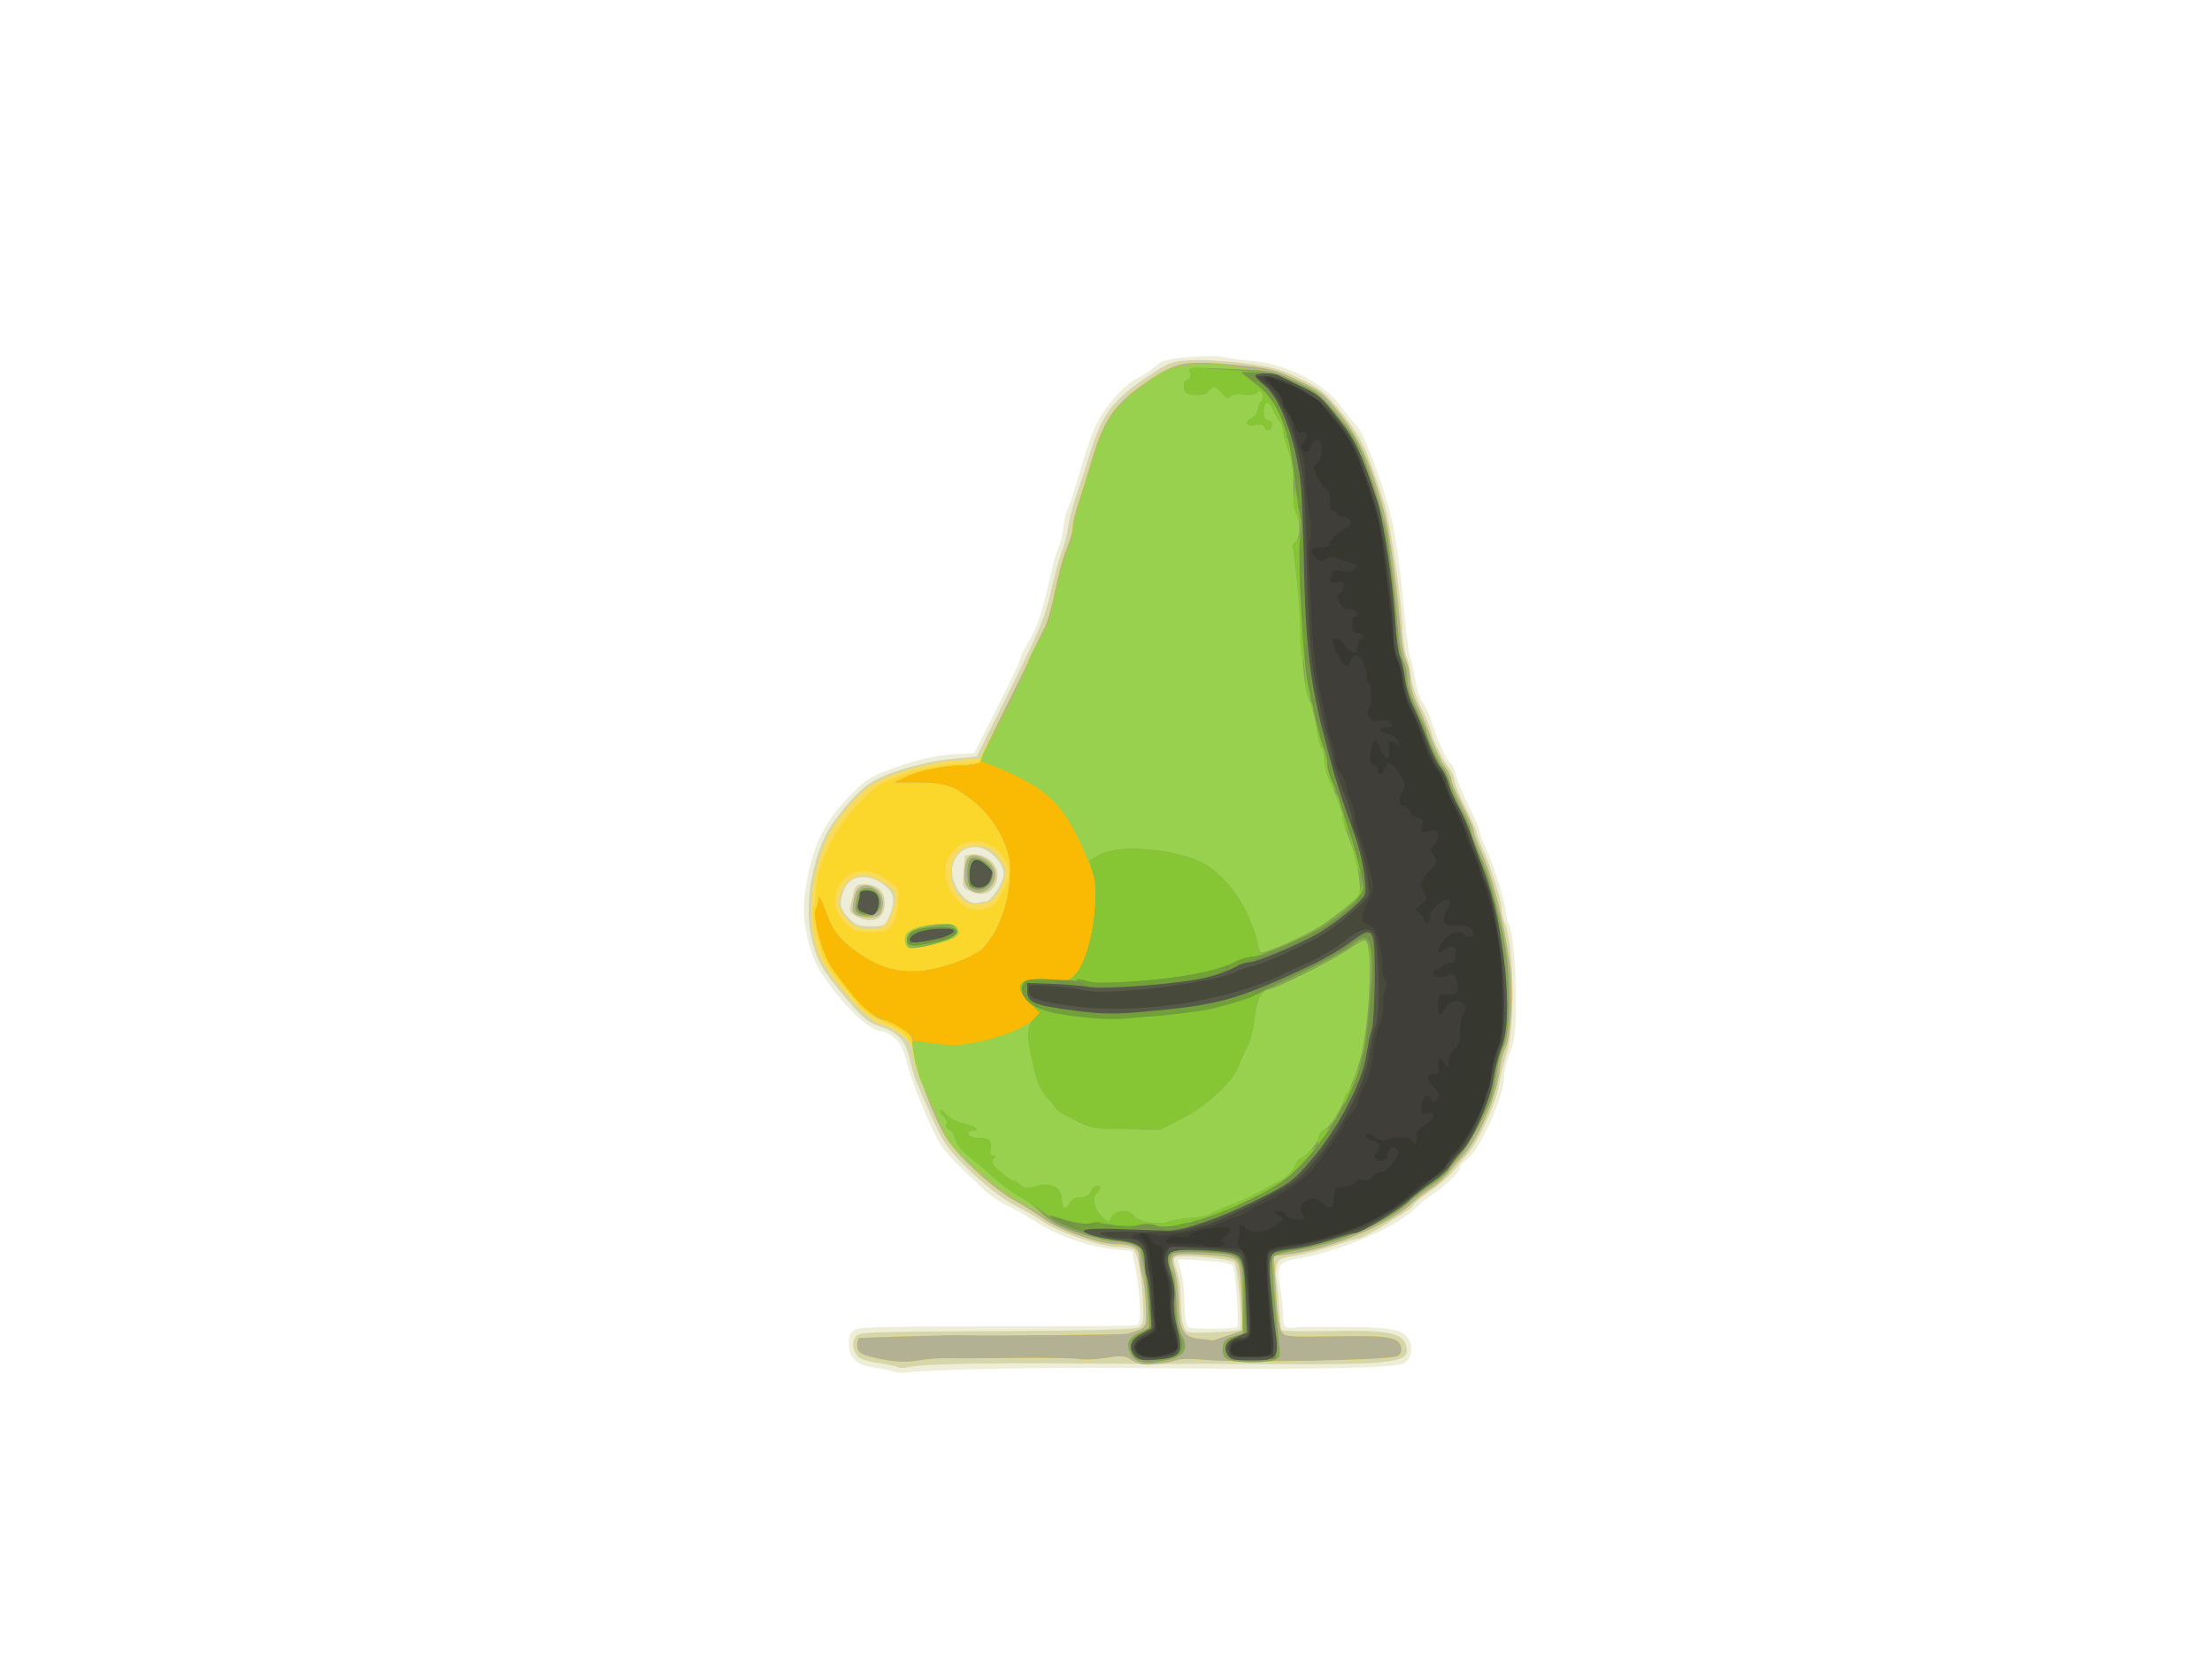 <?xml version="1.0" encoding="UTF-8" standalone="no"?>
<svg
   xmlns:dc="http://purl.org/dc/elements/1.1/"
   xmlns:cc="http://creativecommons.org/ns#"
   xmlns:rdf="http://www.w3.org/1999/02/22-rdf-syntax-ns#"
   xmlns:svg="http://www.w3.org/2000/svg"
   xmlns="http://www.w3.org/2000/svg"
   viewBox="0 0 800 600"
   height="600"
   width="800"
   version="1.1"
   id="svg5862">
  <defs
     id="defs5866" />
  <g
     id="g9540">
    <path
       id="path9570"
       d="m 323,496.034 c -1.375,-0.482 -4.647,-1.166 -7.271,-1.52 -6,-0.809 -8.729,-3.519 -8.729,-8.668 0,-2.887 0.53,-4.065 2.25,-5 1.692,-0.92 14.375,-1.209 51.136,-1.164 26.887,0.033 49.612,-0.13 50.5,-0.362 1.316,-0.344 1.569,-1.66 1.366,-7.121 C 412.116,468.515 411.419,462.575 410.704,459 l -1.3,-6.5 -6.452,-0.614 c -8.478,-0.806 -21.074,-5.197 -27.891,-9.722 -3.004,-1.994 -7.672,-4.649 -10.372,-5.9 -2.7,-1.251 -6.772,-4.026 -9.049,-6.166 C 344.877,419.982 341.353,416.235 339.559,413 c -3.856,-6.954 -9.797,-21.646 -11.486,-28.406 -1.312,-5.247 -2.428,-7.468 -4.65,-9.245 -1.608,-1.287 -3.537,-2.341 -4.287,-2.344 -4.564,-0.017 -13.601,-8.569 -21.762,-20.595 -4.781,-7.045 -7.581,-19.505 -6.384,-28.41 2.233,-16.615 6.198,-25.556 15.791,-35.609 6.11,-6.403 7.535,-7.343 15.719,-10.369 9.423,-3.484 16.684,-5.061 24.893,-5.408 l 4.893,-0.207 8.345,-16.454 c 4.59,-9.05 8.35,-16.997 8.357,-17.66 0.007,-0.663 1.417,-3.588 3.134,-6.5 3.279,-5.561 4.59,-9.564 7.944,-24.259 1.125,-4.93 2.442,-9.442 2.926,-10.025 0.484,-0.583 1.194,-3.524 1.578,-6.536 0.384,-3.011 1.019,-5.925 1.411,-6.475 0.393,-0.55 1.922,-5.05 3.399,-10 4.689,-15.718 5.821,-18.906 8.163,-23 3.524,-6.161 9.28,-12.368 13.432,-14.487 2.067,-1.055 5.154,-3.092 6.859,-4.526 2.641,-2.223 4.473,-2.722 12.384,-3.377 5.106,-0.423 10.445,-0.449 11.864,-0.058 1.419,0.391 5.919,1.011 10,1.377 12.974,1.166 26.275,7.744 32.493,16.071 2.054,2.75 4.816,6.177 6.139,7.616 2.301,2.503 7.24,15.028 11.39,28.884 2.203,7.355 4.149,20.455 5.87,39.5 0.646,7.15 1.543,13.9 1.993,15 0.45,1.1 1.301,4.872 1.89,8.381 0.589,3.51 1.798,7.184 2.687,8.166 0.888,0.981 2.462,4.506 3.497,7.832 2.047,6.578 5.38,13.645 6.87,14.565 0.516,0.319 1.242,2.037 1.614,3.818 0.372,1.781 2.432,6.719 4.577,10.973 2.145,4.254 3.9,8.328 3.9,9.054 0,0.726 1.043,3.545 2.319,6.266 2.825,6.026 6.453,17.562 7.176,22.813 0.293,2.127 0.855,4.377 1.25,5 1.392,2.198 2.623,16.28 2.506,28.68 -0.096,10.125 -0.517,13.558 -2.184,17.787 -1.136,2.882 -2.071,6.686 -2.076,8.454 -0.025,7.349 -8.998,27.178 -13.691,30.253 -1.264,0.828 -2.298,2.082 -2.298,2.787 0,1.506 -5.034,6.381 -10,9.684 -1.925,1.281 -4.808,3.619 -6.406,5.197 -6.709,6.622 -26.541,15.171 -41.323,17.813 -8.235,1.472 -8.641,2.081 -7.208,10.826 0.509,3.109 0.929,7.565 0.932,9.903 0.006,4.186 0.952,5.079 4.506,4.255 0.55,-0.127 8.57,-0.176 17.822,-0.107 18.32,0.136 21.927,0.996 23.696,5.65 1.263,3.321 -0.362,7.275 -3.233,7.87 -7.839,1.624 -40.607,2.046 -101.285,1.305 -26.41,-0.322 -72.534,0.679 -77.5,1.682 -1.375,0.278 -3.625,0.111 -5,-0.371 z m 124.481,-16.181 c 0.739,-0.739 -0.694,-20.579 -1.591,-22.031 -0.534,-0.864 -4.036,-1.529 -10.103,-1.918 -5.108,-0.328 -9.444,-0.471 -9.636,-0.317 -0.192,0.154 0.21,1.975 0.894,4.048 0.684,2.072 1.291,7.294 1.35,11.604 0.077,5.693 0.504,8.082 1.562,8.735 1.43,0.883 16.625,0.779 17.525,-0.121 z"
       style="fill:#eeeed8" />
    <path
       id="path9568"
       d="m 324.849,494.515 c -0.351,-0.351 -3.457,-1.036 -6.904,-1.523 -3.447,-0.487 -6.821,-1.472 -7.498,-2.189 -2.067,-2.188 -2.528,-5.308 -1.077,-7.293 1.314,-1.797 3.678,-1.895 50.893,-2.102 32.518,-0.143 50.193,-0.581 51.493,-1.276 1.724,-0.923 1.939,-1.93 1.675,-7.845 -0.484,-10.813 -1.958,-19.376 -3.505,-20.355 -0.783,-0.496 -3.261,-0.908 -5.507,-0.916 -5.84,-0.022 -21.69,-5.37 -27.216,-9.184 -2.586,-1.785 -7.038,-4.389 -9.893,-5.788 -7.571,-3.709 -21.952,-16.647 -26.041,-23.428 -1.228,-2.037 -3.625,-6.946 -5.326,-10.909 -1.701,-3.963 -3.688,-8.556 -4.415,-10.206 -0.727,-1.65 -1.898,-5.626 -2.602,-8.835 -1.41,-6.426 -4.257,-9.404 -11.077,-11.587 -3.987,-1.276 -6.246,-3.222 -12.394,-10.673 -8.144,-9.87 -9.714,-12.528 -11.605,-19.647 -2.913,-10.964 -1.178,-25.806 4.453,-38.103 2.643,-5.77 11.01,-15.827 15.954,-19.176 5.613,-3.802 18.67,-7.799 29.137,-8.92 L 353.284,273.5 361.539,257 c 14.465,-28.911 16.345,-33.28 18.504,-43 1.161,-5.225 2.943,-11.75 3.961,-14.5 1.018,-2.75 2.057,-6.8 2.309,-9 0.252,-2.2 1.613,-7.375 3.024,-11.5 1.411,-4.125 3.705,-11.217 5.098,-15.759 4.053,-13.222 8.353,-18.918 20.257,-26.839 8.301,-5.523 8.946,-5.768 16.227,-6.168 4.17,-0.229 12.896,0.291 19.39,1.155 10.036,1.336 13.057,2.19 20.132,5.696 7.536,3.734 8.974,4.941 15.178,12.745 6.956,8.749 8.477,12.009 14.895,31.93 2.343,7.272 6.172,33.592 6.801,46.74 0.184,3.85 0.802,7.9 1.373,9 0.571,1.1 1.301,4.334 1.622,7.186 0.321,2.852 1.932,7.802 3.58,11 1.648,3.198 3.312,7.164 3.697,8.814 0.854,3.663 4.036,10.162 6.553,13.385 1.024,1.312 1.863,3.234 1.863,4.272 0,1.038 1.8,5.467 4,9.843 2.2,4.376 4,8.421 4,8.989 0,0.568 0.872,2.941 1.937,5.272 3.078,6.738 7.063,19.15 7.063,21.999 0,1.435 0.523,3.877 1.163,5.425 3.405,8.245 3.922,37.021 0.841,46.815 -1.038,3.3 -2.402,8.925 -3.031,12.5 -1.178,6.693 -7.54,20.32 -11.664,24.983 -1.224,1.384 -3.43,4.004 -4.902,5.821 -1.471,1.817 -5.315,5.096 -8.541,7.287 C 513.64,433.282 511,435.487 511,435.991 511,437.097 492.955,448 491.124,448 c -0.709,0 -4.514,1.102 -8.456,2.45 -3.942,1.347 -10.157,2.96 -13.81,3.584 -6.25,1.067 -6.677,1.312 -7.246,4.153 -0.332,1.66 -0.404,3.342 -0.161,3.736 0.244,0.394 0.695,4.671 1.003,9.504 0.308,4.833 0.774,9.134 1.036,9.559 0.262,0.424 8.273,0.605 17.802,0.401 20.238,-0.433 25.605,0.54 27.145,4.92 2.306,6.556 -3.23,7.344 -49.439,7.038 -16.225,-0.108 -30.85,-0.146 -32.5,-0.086 -1.65,0.061 -6.375,0.08 -10.5,0.042 -57.393,-0.521 -81.598,-0.2 -87.507,1.16 -1.654,0.38 -3.294,0.405 -3.644,0.054 z m 123.596,-13.625 c 1.119,-1.122 -0.697,-23 -2.018,-24.321 -1.493,-1.493 -20.352,-3.044 -21.617,-1.778 -0.473,0.473 -0.175,2.482 0.668,4.5 0.869,2.081 1.523,6.635 1.523,10.612 0,3.832 0.455,8.165 1.012,9.628 1.011,2.658 1.022,2.661 10.418,2.315 5.174,-0.19 9.68,-0.62 10.014,-0.956 z M 321.551,331.532 c 2.508,-6.003 1.929,-8.927 -2.355,-11.896 -5.953,-4.125 -12.192,-2.956 -14.146,2.651 -1.609,4.615 -1.296,6.238 1.851,9.607 2.519,2.697 3.579,3.106 8.051,3.106 4.931,0 5.211,-0.147 6.599,-3.468 z m -11.896,-0.154 c -2.255,-1.222 -2.702,-1.992 -2.157,-3.71 0.379,-1.192 0.923,-3.406 1.209,-4.918 0.296,-1.565 1.225,-2.818 2.157,-2.908 5.78,-0.56 9.136,1.917 9.136,6.742 0,5.913 -4.463,7.982 -10.345,4.795 z M 356.546,326 C 358.508,326 363,319.026 363,315.98 c 0,-3.722 -4.8,-8.779 -9.027,-9.509 -4.528,-0.783 -8.635,2.211 -9.523,6.942 -1.146,6.107 4.898,14.497 9.381,13.025 C 354.564,326.197 355.786,326 356.546,326 Z m -5.394,-3.578 c -3.037,-1.277 -3.12,-1.478 -2.729,-6.619 0.222,-2.916 0.443,-5.64 0.49,-6.052 0.048,-0.412 1.596,-0.75 3.441,-0.75 6.553,0 10.664,6.674 7.177,11.653 -1.965,2.806 -4.593,3.361 -8.379,1.769 z"
       style="fill:#d6d6ab" />
    <path
       id="path9566"
       d="m 412.542,493.281 c -1.077,-0.279 -2.896,-1.122 -4.041,-1.873 -1.656,-1.085 -3.405,-1.151 -8.542,-0.323 -3.552,0.573 -7.976,0.757 -9.831,0.41 -1.855,-0.347 -12.205,-0.52 -23,-0.383 -10.795,0.137 -21.878,0.179 -24.628,0.093 -2.75,-0.085 -7.447,0.284 -10.437,0.82 -3.725,0.668 -7.346,0.625 -11.5,-0.139 C 311.584,490.237 310,489.433 310,486.521 c 0,-1.387 0.338,-2.564 0.75,-2.617 0.983,-0.125 32.303,-1.043 34.25,-1.004 13.988,0.28 61.49,-0.123 62.768,-0.533 7.315,-2.346 6.958,-1.799 6.642,-10.177 -0.16,-4.23 -0.767,-9.263 -1.35,-11.184 C 412.477,459.085 412,456.289 412,454.792 412,451.409 409.575,450 403.753,450 c -6.093,0 -20.928,-5.225 -26.558,-9.353 -2.582,-1.894 -6.849,-4.587 -9.482,-5.985 -7.904,-4.198 -21.547,-16.592 -25.566,-23.226 -3.616,-5.968 -11.144,-25.131 -11.825,-30.099 -0.522,-3.807 -1.217,-4.855 -4.895,-7.386 C 323.069,372.327 320.636,371 320.02,371 c -5.061,0 -21.583,-18.369 -24.548,-27.293 -3.757,-11.308 -2.219,-27.841 3.816,-41.025 2.636,-5.758 10.224,-14.923 15.171,-18.323 7.018,-4.825 22.802,-9.185 34.985,-9.664 l 4.944,-0.195 8.556,-17.039 c 4.706,-9.371 9.54,-19.271 10.742,-22 1.202,-2.729 2.836,-6.086 3.631,-7.461 1.472,-2.546 2.826,-7.386 5.315,-19 0.766,-3.575 2.287,-8.608 3.381,-11.185 1.093,-2.577 1.988,-5.854 1.988,-7.282 0,-1.428 0.945,-5.394 2.1,-8.815 1.155,-3.42 3.187,-9.964 4.517,-14.541 4.514,-15.543 8.432,-21.146 20.539,-29.362 10.26,-6.963 13.592,-7.566 32.077,-5.804 12.292,1.171 13.929,1.58 22.267,5.559 8.384,4.001 9.445,4.861 15.5,12.572 6.791,8.648 10.541,16.981 15.461,34.358 2.062,7.284 4.535,25.087 6.181,44.5 0.35,4.125 1.248,8.715 1.997,10.2 0.749,1.485 1.361,4.446 1.361,6.581 0,2.134 1.067,5.988 2.371,8.564 1.304,2.576 3.581,8.002 5.061,12.057 1.479,4.055 3.787,8.861 5.129,10.68 1.342,1.819 2.439,4.081 2.439,5.027 0,0.946 1.8,5.118 4,9.27 2.2,4.152 4,8.231 4,9.063 0,0.832 1.079,3.886 2.397,6.785 4.473,9.836 8.214,24.391 10.638,41.38 1.38,9.675 0.497,26.461 -1.605,30.527 -0.805,1.556 -1.708,4.975 -2.007,7.597 -1.172,10.282 -7.896,25.824 -13.819,31.941 -1.157,1.195 -3.179,3.591 -4.492,5.324 -1.313,1.733 -4.155,4.267 -6.315,5.631 -2.16,1.364 -5.361,3.851 -7.112,5.527 -8.104,7.754 -29.12,16.506 -44.146,18.383 l -5.817,0.727 0.695,12.617 c 0.425,7.717 1.214,13.414 2.031,14.668 1.279,1.964 2.114,2.038 19.693,1.748 19.628,-0.324 23.077,0.311 23.661,4.349 0.186,1.286 -0.395,2.379 -1.5,2.825 -3.756,1.515 -59.423,2.516 -70.47,1.268 -3.667,-0.414 -7.717,-0.362 -9,0.117 -3.244,1.21 -10.937,2.035 -13.291,1.424 z M 444,483.026 l 5.5,-1.908 -0.376,-10.809 c -0.207,-5.945 -0.749,-11.797 -1.205,-13.005 -0.934,-2.476 -3.148,-3 -15.256,-3.616 -8.887,-0.452 -9.811,0.248 -7.771,5.889 0.661,1.829 1.311,7.144 1.443,11.811 0.286,10.099 1.66,12.305 8.023,12.885 2.278,0.208 4.142,0.441 4.142,0.52 0,0.078 2.475,-0.717 5.5,-1.766 z M 320.393,334.118 c 2.1,-2.32 3.916,-8.588 3.159,-10.903 -0.888,-2.717 -7.669,-6.593 -11.366,-6.497 -4.018,0.105 -6.736,2.386 -8.227,6.906 -0.956,2.895 -0.819,3.864 0.945,6.718 1.134,1.834 3.082,3.827 4.329,4.428 3.696,1.781 9.252,1.456 11.161,-0.653 z m -10.676,-3.191 c -1.414,-0.843 -1.648,-1.825 -1.134,-4.745 0.861,-4.886 2.589,-6.607 5.819,-5.796 3.663,0.919 5.731,4.463 4.753,8.145 -0.66,2.486 -1.346,3.008 -4.222,3.214 -1.889,0.135 -4.236,-0.233 -5.216,-0.818 z m 48.977,-5.426 c 1.177,-0.824 2.903,-3.5 3.838,-5.946 1.656,-4.337 1.644,-4.536 -0.506,-8.014 C 359.355,307.22 357.263,306 352.52,306 c -9.334,0 -11.745,13.053 -3.649,19.75 2.061,1.704 7.221,1.574 9.823,-0.248 z m -8.469,-4.277 c -1.331,-1.331 -1.682,-2.949 -1.402,-6.464 0.437,-5.489 2.421,-6.721 7.006,-4.35 4.626,2.392 5.603,7.157 2.171,10.589 -2.474,2.474 -5.44,2.56 -7.775,0.225 z"
       style="fill:#f9da5b" />
    <path
       id="path9564"
       d="m 412.542,493.281 c -1.077,-0.279 -2.896,-1.122 -4.041,-1.873 -1.656,-1.085 -3.405,-1.151 -8.542,-0.323 -3.552,0.573 -7.976,0.757 -9.831,0.41 -1.855,-0.347 -12.205,-0.52 -23,-0.383 -10.795,0.137 -21.878,0.179 -24.628,0.093 -2.75,-0.085 -7.447,0.284 -10.437,0.82 -3.725,0.668 -7.346,0.625 -11.5,-0.139 C 311.584,490.237 310,489.433 310,486.521 c 0,-1.387 0.338,-2.564 0.75,-2.617 0.983,-0.125 32.303,-1.043 34.25,-1.004 13.988,0.28 61.49,-0.123 62.768,-0.533 7.315,-2.346 6.958,-1.799 6.642,-10.177 -0.16,-4.23 -0.767,-9.263 -1.35,-11.184 C 412.477,459.085 412,456.289 412,454.792 412,451.409 409.575,450 403.753,450 c -6.093,0 -20.928,-5.225 -26.558,-9.353 -2.582,-1.894 -6.849,-4.587 -9.482,-5.985 -7.904,-4.198 -21.547,-16.592 -25.566,-23.226 -3.862,-6.375 -11.247,-25.483 -11.865,-30.7 -0.658,-5.557 -3.115,-7.961 -11.995,-11.735 -3.258,-1.385 -6.231,-3.581 -7.928,-5.858 -1.493,-2.003 -4.475,-5.589 -6.626,-7.967 -2.151,-2.378 -4.773,-6.272 -5.826,-8.653 C 295.653,341.427 292.932,328 294.154,328 c 0.465,0 0.852,-1.913 0.859,-4.25 0.032,-10.455 6.2,-23.561 15.654,-33.26 6.239,-6.4 7.616,-7.288 15.833,-10.2 6.25,-2.216 11.787,-3.399 18.123,-3.874 l 9.123,-0.683 8.613,-17.116 c 4.737,-9.414 9.717,-19.591 11.066,-22.616 1.349,-3.025 3.102,-6.625 3.895,-8 1.469,-2.547 2.825,-7.397 5.311,-19 0.766,-3.575 2.287,-8.608 3.381,-11.185 1.093,-2.577 1.988,-5.854 1.988,-7.282 0,-1.428 0.945,-5.394 2.1,-8.815 1.155,-3.42 3.187,-9.964 4.517,-14.541 4.514,-15.543 8.432,-21.146 20.539,-29.362 10.26,-6.963 13.592,-7.566 32.077,-5.804 12.292,1.171 13.929,1.58 22.267,5.559 8.384,4.001 9.445,4.861 15.5,12.572 6.791,8.648 10.541,16.981 15.461,34.358 2.062,7.284 4.535,25.087 6.181,44.5 0.35,4.125 1.248,8.715 1.997,10.2 0.749,1.485 1.361,4.446 1.361,6.581 0,2.134 1.067,5.988 2.371,8.564 1.304,2.576 3.581,8.002 5.061,12.057 1.479,4.055 3.787,8.861 5.129,10.68 1.342,1.819 2.439,4.081 2.439,5.027 0,0.946 1.8,5.118 4,9.27 2.2,4.152 4,8.231 4,9.063 0,0.832 1.079,3.886 2.397,6.785 4.473,9.836 8.214,24.391 10.638,41.38 1.38,9.675 0.497,26.461 -1.605,30.527 -0.805,1.556 -1.708,4.975 -2.007,7.597 -1.172,10.282 -7.896,25.824 -13.819,31.941 -1.157,1.195 -3.179,3.591 -4.492,5.324 -1.313,1.733 -4.155,4.267 -6.315,5.631 -2.16,1.364 -5.361,3.851 -7.112,5.527 -8.104,7.754 -29.12,16.506 -44.146,18.383 l -5.817,0.727 0.695,12.617 c 0.425,7.717 1.214,13.414 2.031,14.668 1.279,1.964 2.114,2.038 19.693,1.748 19.628,-0.324 23.077,0.311 23.661,4.349 0.186,1.286 -0.395,2.379 -1.5,2.825 -3.756,1.515 -59.423,2.516 -70.47,1.268 -3.667,-0.414 -7.717,-0.362 -9,0.117 -3.244,1.21 -10.937,2.035 -13.291,1.424 z M 444,483.026 l 5.5,-1.908 -0.376,-10.809 c -0.207,-5.945 -0.749,-11.797 -1.205,-13.005 -0.934,-2.476 -3.148,-3 -15.256,-3.616 -8.887,-0.452 -9.811,0.248 -7.771,5.889 0.661,1.829 1.311,7.144 1.443,11.811 0.286,10.099 1.66,12.305 8.023,12.885 2.278,0.208 4.142,0.441 4.142,0.52 0,0.078 2.475,-0.717 5.5,-1.766 z M 322.652,334.408 c 0.934,-1.426 1.894,-4.95 2.133,-7.833 0.431,-5.196 0.398,-5.268 -3.872,-8.408 C 311.948,311.575 302,315.894 302,326.379 c 0,2.576 0.874,4.405 3.368,7.05 3.148,3.338 3.768,3.571 9.477,3.571 5.471,0 6.286,-0.271 7.807,-2.592 z m -12.935,-3.481 c -1.414,-0.843 -1.648,-1.825 -1.134,-4.745 0.861,-4.886 2.589,-6.607 5.819,-5.796 3.663,0.919 5.731,4.463 4.753,8.145 -0.66,2.486 -1.346,3.008 -4.222,3.214 -1.889,0.135 -4.236,-0.233 -5.216,-0.818 z m 48.668,-3.057 C 360.819,326.762 365,318.941 365,315.499 c 0,-4.852 -5.153,-10.249 -10.559,-11.06 -9.988,-1.498 -16.001,9.064 -10.359,18.194 3.749,6.067 8.592,7.84 14.304,5.237 z m -8.161,-6.645 c -1.331,-1.331 -1.682,-2.949 -1.402,-6.464 0.437,-5.489 2.421,-6.721 7.006,-4.35 4.626,2.392 5.603,7.157 2.171,10.589 -2.474,2.474 -5.44,2.56 -7.775,0.225 z"
       style="fill:#fad72a" />
    <path
       id="path9562"
       d="m 412.542,493.281 c -1.077,-0.279 -2.896,-1.122 -4.041,-1.873 -1.656,-1.085 -3.405,-1.151 -8.542,-0.323 -3.552,0.573 -7.976,0.757 -9.831,0.41 -1.855,-0.347 -12.205,-0.52 -23,-0.383 -10.795,0.137 -21.878,0.179 -24.628,0.093 -2.75,-0.085 -7.447,0.284 -10.437,0.82 -3.725,0.668 -7.346,0.625 -11.5,-0.139 C 311.584,490.237 310,489.433 310,486.521 c 0,-1.387 0.338,-2.564 0.75,-2.617 0.983,-0.125 32.303,-1.043 34.25,-1.004 13.988,0.28 61.49,-0.123 62.768,-0.533 7.315,-2.346 6.958,-1.799 6.642,-10.177 -0.16,-4.23 -0.767,-9.263 -1.35,-11.184 C 412.477,459.085 412,456.289 412,454.792 412,451.409 409.575,450 403.753,450 c -6.093,0 -20.928,-5.225 -26.558,-9.353 -2.582,-1.894 -6.849,-4.587 -9.482,-5.985 -7.904,-4.198 -21.547,-16.592 -25.566,-23.226 -4.726,-7.801 -11.405,-25.738 -11.705,-31.435 -0.278,-5.286 -0.458,-5.606 -4.616,-8.231 -2.38,-1.502 -4.709,-2.74 -5.176,-2.75 -4.266,-0.095 -10.671,-6.281 -19.881,-19.201 -3.244,-4.551 -7.008,-18.494 -5.669,-21.002 0.494,-0.926 0.917,-2.726 0.94,-4 0.024,-1.328 0.937,0.243 2.141,3.684 2.743,7.839 4.868,10.736 11.438,15.589 8.123,6.001 15.622,8.085 24.873,6.912 7.908,-1.003 18.917,-5.388 21.587,-8.6 5.912,-7.11 9.151,-16.799 9.326,-27.901 0.128,-8.113 -5.698,-18.852 -13.526,-24.931 -7.401,-5.747 -9.938,-6.567 -20.375,-6.579 l -8.007,-0.01 5.001,-2.329 c 4.33,-2.016 13.465,-3.757 19.999,-3.812 3.126,-0.026 6.79,-0.883 6.219,-1.455 -0.284,-0.284 3.375,-8.266 8.132,-17.737 4.757,-9.471 9.633,-19.454 10.835,-22.184 1.202,-2.73 2.836,-6.089 3.631,-7.464 1.472,-2.546 2.826,-7.386 5.315,-19 0.766,-3.575 2.287,-8.608 3.381,-11.185 1.093,-2.577 1.988,-5.854 1.988,-7.282 0,-1.428 0.945,-5.394 2.1,-8.815 1.155,-3.42 3.187,-9.964 4.517,-14.541 4.514,-15.543 8.432,-21.146 20.539,-29.362 10.26,-6.963 13.592,-7.566 32.077,-5.804 12.292,1.171 13.929,1.58 22.267,5.559 8.384,4.001 9.445,4.861 15.5,12.572 6.791,8.648 10.541,16.981 15.461,34.358 2.062,7.284 4.535,25.087 6.181,44.5 0.35,4.125 1.248,8.715 1.997,10.2 0.749,1.485 1.361,4.446 1.361,6.581 0,2.134 1.067,5.988 2.371,8.564 1.304,2.576 3.581,8.002 5.061,12.057 1.479,4.055 3.787,8.861 5.129,10.68 1.342,1.819 2.439,4.081 2.439,5.027 0,0.946 1.8,5.118 4,9.27 2.2,4.152 4,8.231 4,9.063 0,0.832 1.079,3.886 2.397,6.785 4.473,9.836 8.214,24.391 10.638,41.38 1.38,9.675 0.497,26.461 -1.605,30.527 -0.805,1.556 -1.708,4.975 -2.007,7.597 -1.172,10.282 -7.896,25.824 -13.819,31.941 -1.157,1.195 -3.179,3.591 -4.492,5.324 -1.313,1.733 -4.155,4.267 -6.315,5.631 -2.16,1.364 -5.361,3.851 -7.112,5.527 -8.104,7.754 -29.12,16.506 -44.146,18.383 l -5.817,0.727 0.695,12.617 c 0.425,7.717 1.214,13.414 2.031,14.668 1.279,1.964 2.114,2.038 19.693,1.748 19.628,-0.324 23.077,0.311 23.661,4.349 0.186,1.286 -0.395,2.379 -1.5,2.825 -3.756,1.515 -59.423,2.516 -70.47,1.268 -3.667,-0.414 -7.717,-0.362 -9,0.117 -3.244,1.21 -10.937,2.035 -13.291,1.424 z M 444,483.026 l 5.5,-1.908 -0.376,-10.809 c -0.207,-5.945 -0.749,-11.797 -1.205,-13.005 -0.934,-2.476 -3.148,-3 -15.256,-3.616 -8.887,-0.452 -9.811,0.248 -7.771,5.889 0.661,1.829 1.311,7.144 1.443,11.811 0.286,10.099 1.66,12.305 8.023,12.885 2.278,0.208 4.142,0.441 4.142,0.52 0,0.078 2.475,-0.717 5.5,-1.766 z M 327.638,341.5 c -1.56,-4.066 1.814,-6.337 10.642,-7.162 5.061,-0.473 6.529,-0.273 7.617,1.038 2.126,2.562 -0.102,4.227 -8.06,6.024 -8.72,1.969 -9.479,1.977 -10.199,0.1 z m -17.921,-10.573 c -1.414,-0.843 -1.648,-1.825 -1.134,-4.745 0.861,-4.886 2.589,-6.607 5.819,-5.796 3.663,0.919 5.731,4.463 4.753,8.145 -0.66,2.486 -1.346,3.008 -4.222,3.214 -1.889,0.135 -4.236,-0.233 -5.216,-0.818 z m 40.507,-9.702 c -1.331,-1.331 -1.682,-2.949 -1.402,-6.464 0.437,-5.489 2.421,-6.721 7.006,-4.35 4.626,2.392 5.603,7.157 2.171,10.589 -2.474,2.474 -5.44,2.56 -7.775,0.225 z"
       style="fill:#b2b193" />
    <path
       id="path9560"
       d="m 412,492.306 c -2.257,-0.807 -4,-3.411 -4,-5.977 0,-1.644 1.073,-2.836 3.81,-4.232 l 3.81,-1.944 -0.269,-7.066 c -0.227,-5.982 -1.675,-16.205 -2.952,-20.852 C 411.921,450.498 407.627,449 403.122,449 c -5.481,0 -20.969,-5.542 -25.368,-9.077 -2.089,-1.679 -6.151,-4.094 -9.027,-5.368 -6.091,-2.697 -22.503,-16.814 -25.548,-21.976 -1.151,-1.951 -3.483,-6.817 -5.182,-10.814 -1.699,-3.996 -3.685,-8.391 -4.414,-9.766 -1.907,-3.599 -3.89,-12.723 -3.275,-15.074 0.4,-1.528 -0.421,-2.603 -3.441,-4.51 -2.181,-1.377 -5.181,-2.943 -6.667,-3.481 -6.438,-2.329 -9.871,-5.707 -19.431,-19.118 -3.244,-4.551 -7.008,-18.494 -5.669,-21.002 0.494,-0.926 0.917,-2.726 0.94,-4 0.024,-1.328 0.937,0.243 2.141,3.684 2.743,7.839 4.868,10.736 11.438,15.589 8.123,6.001 15.622,8.085 24.873,6.912 7.908,-1.003 18.917,-5.388 21.587,-8.6 5.912,-7.11 9.151,-16.799 9.326,-27.901 0.128,-8.113 -5.698,-18.852 -13.526,-24.931 -7.401,-5.747 -9.938,-6.567 -20.375,-6.579 l -8.007,-0.01 5.001,-2.329 c 4.33,-2.016 13.465,-3.757 19.999,-3.812 3.361,-0.028 6.501,-0.835 6.258,-1.608 C 354.631,274.83 356.825,270.225 359.634,265 366.001,253.155 372,240.64 372,239.199 c 0,-0.6 1.653,-3.912 3.673,-7.359 2.02,-3.447 4.002,-7.859 4.404,-9.804 2.523,-12.211 4.834,-20.965 6.27,-23.741 0.909,-1.758 1.653,-4.585 1.653,-6.283 0,-1.698 1.331,-7.233 2.957,-12.3 1.626,-5.067 3.933,-12.363 5.127,-16.213 3.812,-12.3 8.158,-17.892 20.503,-26.377 5.316,-3.654 7.089,-4.297 14,-5.08 5.88,-0.666 9.84,-0.53 15.413,0.53 4.125,0.784 8.938,1.426 10.695,1.426 3.446,1.8e-4 17.535,6.001 20.643,8.793 1.046,0.939 4.596,5.026 7.89,9.081 5.334,6.567 6.524,8.925 10.88,21.547 2.706,7.843 5.36,17.726 5.942,22.126 1.759,13.305 2.885,23.531 3.573,32.453 0.36,4.675 1.268,9.715 2.017,11.2 0.749,1.485 1.361,4.412 1.361,6.503 0,2.306 1.378,6.644 3.5,11.018 1.925,3.968 3.5,7.623 3.5,8.122 0,1.563 4.845,11.942 5.87,12.576 0.537,0.332 1.753,2.961 2.703,5.842 0.949,2.881 3.009,7.525 4.576,10.319 1.568,2.794 2.851,5.822 2.851,6.728 0,0.906 1.07,4.019 2.378,6.919 3.206,7.108 4.604,11.157 6.311,18.272 0.792,3.3 1.835,7.575 2.318,9.5 3.384,13.478 3.796,37.613 0.742,43.519 -0.855,1.654 -1.846,5.252 -2.2,7.995 -0.355,2.743 -1.148,7.012 -1.762,9.487 -1.248,5.031 -8.542,18.571 -12.023,22.319 -1.245,1.341 -3.084,3.632 -4.085,5.092 -1.002,1.46 -3.702,3.834 -6,5.275 -2.298,1.442 -6.246,4.465 -8.773,6.718 -8.322,7.421 -24.884,14.294 -40.905,16.975 -5.288,0.885 -7.587,1.712 -7.798,2.805 -0.282,1.465 1.235,20.761 2.441,31.053 0.512,4.368 0.36,4.811 -1.946,5.688 -1.376,0.523 -5.732,0.834 -9.681,0.691 -7.751,-0.281 -9.231,-1.228 -8.776,-5.616 0.194,-1.875 1.133,-2.784 3.759,-3.637 l 3.5,-1.137 -0.01,-12.587 c -0.013,-16.072 0.128,-15.9 -13.576,-16.614 -5.535,-0.289 -10.705,-0.165 -11.489,0.275 -1.714,0.962 -1.844,4.049 -0.293,6.948 0.623,1.164 1.211,5.972 1.307,10.684 0.123,6.032 0.705,9.571 1.965,11.957 2.659,5.032 1.112,7.62 -5.388,9.014 -5.46,1.171 -7.624,1.258 -10.016,0.403 z M 327.638,341.5 c -1.56,-4.066 1.814,-6.337 10.642,-7.162 5.061,-0.473 6.529,-0.273 7.617,1.038 2.126,2.562 -0.102,4.227 -8.06,6.024 -8.72,1.969 -9.479,1.977 -10.199,0.1 z m -17.41,-11.338 c -0.915,-0.581 -1.044,-1.907 -0.461,-4.735 0.671,-3.251 1.267,-3.981 3.459,-4.238 3.703,-0.434 6.551,3.807 4.937,7.351 -1.152,2.528 -5.202,3.356 -7.935,1.622 z m 40.822,-9.11 c -1.566,-0.991 -1.64,-8.853 -0.098,-10.402 1.059,-1.064 4.552,-0.003 6.541,1.986 4.408,4.408 -1.201,11.732 -6.444,8.415 z"
       style="fill:#fab903" />
    <path
       id="path9558"
       d="m 412,492.306 c -2.257,-0.807 -4,-3.411 -4,-5.977 0,-1.644 1.073,-2.836 3.81,-4.232 l 3.81,-1.944 -0.269,-7.066 c -0.227,-5.982 -1.675,-16.205 -2.952,-20.852 C 411.921,450.498 407.627,449 403.122,449 c -5.481,0 -20.969,-5.542 -25.368,-9.077 -2.089,-1.679 -6.151,-4.094 -9.027,-5.368 -6.091,-2.697 -22.503,-16.814 -25.548,-21.976 -1.151,-1.951 -3.483,-6.817 -5.182,-10.814 -1.699,-3.996 -3.702,-8.391 -4.453,-9.767 -1.494,-2.74 -4.202,-14.678 -3.489,-15.385 0.244,-0.242 2.469,-0.05 4.944,0.429 2.475,0.478 6.768,0.889 9.54,0.913 9.059,0.078 25.408,-5.143 29.396,-9.388 l 2.147,-2.285 -3.541,-3.541 c -6.459,-6.459 -4.146,-9.303 6.888,-8.468 6.685,0.506 7.566,0.354 9.351,-1.607 4.362,-4.795 7.001,-14.549 7.35,-27.166 0.207,-7.473 -0.061,-8.642 -4.062,-17.747 -5.029,-11.444 -9.14,-17.167 -15.892,-22.124 -4.11,-3.017 -13.059,-7.38 -20.384,-9.938 -1.486,-0.519 -1.112,-1.675 2.862,-8.861 C 364.27,256.677 372,240.671 372,239.196 c 0,-0.599 1.653,-3.909 3.673,-7.356 2.02,-3.447 4.002,-7.859 4.404,-9.804 2.523,-12.211 4.834,-20.965 6.27,-23.741 0.909,-1.758 1.653,-4.585 1.653,-6.283 0,-1.698 1.331,-7.233 2.957,-12.3 1.626,-5.067 3.933,-12.363 5.127,-16.213 3.812,-12.3 8.158,-17.892 20.503,-26.377 5.316,-3.654 7.089,-4.297 14,-5.08 5.88,-0.666 9.84,-0.53 15.413,0.53 4.125,0.784 8.938,1.426 10.695,1.426 3.446,1.8e-4 17.535,6.001 20.643,8.793 1.046,0.939 4.596,5.026 7.89,9.081 5.334,6.567 6.524,8.925 10.88,21.547 2.706,7.843 5.36,17.726 5.942,22.126 1.759,13.305 2.885,23.531 3.573,32.453 0.36,4.675 1.268,9.715 2.017,11.2 0.749,1.485 1.361,4.412 1.361,6.503 0,2.306 1.378,6.644 3.5,11.018 1.925,3.968 3.5,7.623 3.5,8.122 0,1.563 4.845,11.942 5.87,12.576 0.537,0.332 1.753,2.961 2.703,5.842 0.949,2.881 3.009,7.525 4.576,10.319 1.568,2.794 2.851,5.822 2.851,6.728 0,0.906 1.07,4.019 2.378,6.919 3.206,7.108 4.604,11.157 6.311,18.272 0.792,3.3 1.835,7.575 2.318,9.5 3.384,13.478 3.796,37.613 0.742,43.519 -0.855,1.654 -1.846,5.252 -2.2,7.995 -0.355,2.743 -1.148,7.012 -1.762,9.487 -1.248,5.031 -8.542,18.571 -12.023,22.319 -1.245,1.341 -3.084,3.632 -4.085,5.092 -1.002,1.46 -3.702,3.834 -6,5.275 -2.298,1.442 -6.246,4.465 -8.773,6.718 -8.322,7.421 -24.884,14.294 -40.905,16.975 -5.288,0.885 -7.587,1.712 -7.798,2.805 -0.282,1.465 1.235,20.761 2.441,31.053 0.512,4.368 0.36,4.811 -1.946,5.688 -1.376,0.523 -5.732,0.834 -9.681,0.691 -7.751,-0.281 -9.231,-1.228 -8.776,-5.616 0.194,-1.875 1.133,-2.784 3.759,-3.637 l 3.5,-1.137 -0.01,-12.587 c -0.013,-16.072 0.128,-15.9 -13.576,-16.614 -5.535,-0.289 -10.705,-0.165 -11.489,0.275 -1.714,0.962 -1.844,4.049 -0.293,6.948 0.623,1.164 1.211,5.972 1.307,10.684 0.123,6.032 0.705,9.571 1.965,11.957 2.659,5.032 1.112,7.62 -5.388,9.014 -5.46,1.171 -7.624,1.258 -10.016,0.403 z M 327.638,341.5 c -1.56,-4.066 1.814,-6.337 10.642,-7.162 5.061,-0.473 6.529,-0.273 7.617,1.038 2.126,2.562 -0.102,4.227 -8.06,6.024 -8.72,1.969 -9.479,1.977 -10.199,0.1 z m -17.41,-11.338 c -0.915,-0.581 -1.044,-1.907 -0.461,-4.735 0.671,-3.251 1.267,-3.981 3.459,-4.238 3.703,-0.434 6.551,3.807 4.937,7.351 -1.152,2.528 -5.202,3.356 -7.935,1.622 z m 40.822,-9.11 c -1.566,-0.991 -1.64,-8.853 -0.098,-10.402 1.059,-1.064 4.552,-0.003 6.541,1.986 4.408,4.408 -1.201,11.732 -6.444,8.415 z"
       style="fill:#98d14d" />
    <path
       id="path9556"
       d="m 412,492.306 c -2.257,-0.807 -4,-3.411 -4,-5.977 0,-1.644 1.073,-2.836 3.81,-4.232 l 3.81,-1.944 -0.269,-7.066 c -0.227,-5.982 -1.675,-16.205 -2.952,-20.852 C 411.924,450.507 407.634,449 403.187,449 c -2.025,0 -7.878,-1.398 -13.006,-3.106 -7.532,-2.509 -10.201,-3.959 -13.889,-7.544 -2.511,-2.441 -5.967,-5.031 -7.679,-5.756 -1.712,-0.725 -5.866,-3.787 -9.231,-6.804 -3.365,-3.017 -7.723,-6.711 -9.686,-8.207 -2.012,-1.534 -3.841,-3.964 -4.194,-5.568 -0.344,-1.566 -1.319,-3.113 -2.168,-3.439 -0.848,-0.326 -1.298,-1.23 -0.998,-2.01 0.299,-0.78 -0.104,-1.956 -0.896,-2.614 C 340.648,403.293 340,402.252 340,401.638 c 0,-0.615 1.103,0.072 2.451,1.526 1.489,1.606 4.04,2.912 6.5,3.328 3.899,0.659 5.717,2.508 2.465,2.508 -0.871,0 -1.395,0.562 -1.166,1.25 0.23,0.688 1.73,1.266 3.333,1.286 4.078,0.051 5.224,1.019 4.665,3.94 -0.318,1.665 -0.034,2.524 0.834,2.524 1.032,0 1.054,0.262 0.104,1.213 -0.951,0.951 -0.414,1.924 2.482,4.5 2.032,1.808 4.14,3.287 4.684,3.287 0.544,0 1.768,0.704 2.719,1.565 1.444,1.307 2.42,1.379 5.911,0.439 5.44,-1.465 9.016,0.526 9.016,5.019 0,3.423 1.44,3.892 3,0.977 0.692,-1.294 2.094,-2 3.968,-2 2.019,0 3.09,-0.606 3.532,-2 0.349,-1.1 1.279,-2 2.067,-2 1.799,0 1.817,0.758 0.06,2.515 -1.842,1.842 -0.952,5.832 1.9,8.511 l 2.325,2.184 1.315,-2.105 c 1.659,-2.656 6.24,-2.79 8.031,-0.233 1.533,2.188 8.986,3.287 12.803,1.887 1.375,-0.504 4.878,-1.064 7.785,-1.244 2.907,-0.18 5.832,-0.755 6.5,-1.277 0.668,-0.523 4.365,-2.146 8.215,-3.607 3.85,-1.461 8.8,-3.751 11,-5.088 2.2,-1.337 5.404,-3.084 7.119,-3.881 1.716,-0.797 3.738,-2.847 4.494,-4.555 0.756,-1.708 1.699,-3.106 2.096,-3.106 1.508,0 6.79,-6.013 6.79,-7.729 0,-0.988 0.961,-2.241 2.136,-2.784 3.527,-1.63 11.414,-18.145 13.513,-28.296 C 495.815,364.878 496.374,340 493.552,340 c -0.637,0 -2.935,1.28 -5.105,2.844 C 482.482,347.142 460.73,358 458.085,358 c -1.99,0 -3.865,4.544 -4.538,11 -0.373,3.575 -1.488,7.887 -2.479,9.581 -0.991,1.695 -2.343,4.722 -3.005,6.728 -1.815,5.5 -11.783,14.77 -20.77,19.314 l -7.665,3.876 -12.36,-0.144 c -11.891,-0.139 -12.604,-0.27 -18.814,-3.455 -3.55,-1.821 -6.455,-3.561 -6.455,-3.866 0,-0.306 -1.063,-1.702 -2.362,-3.102 -3.349,-3.612 -4.31,-5.697 -5.987,-12.995 -2.427,-10.557 -2.396,-13.516 0.17,-16.247 l 2.262,-2.408 -3.541,-3.541 c -6.475,-6.475 -4.15,-9.303 6.96,-8.463 7.338,0.555 7.492,0.518 9.967,-2.424 5.103,-6.065 8.654,-28.037 5.855,-36.23 C 394.596,313.493 394,311.589 394,311.395 c 0,-0.195 1.782,-1.263 3.96,-2.374 7.682,-3.919 29.276,-1.746 38.346,3.86 6.197,3.83 12.14,11.231 15.498,19.3 1.758,4.224 3.196,8.585 3.196,9.691 0,1.106 0.409,2.263 0.909,2.572 1.183,0.731 16.299,-5.983 22.091,-9.812 2.475,-1.636 6.676,-4.772 9.335,-6.968 4.72,-3.898 4.824,-4.102 4.346,-8.578 -0.668,-6.268 -2.027,-11.63 -4.49,-17.726 -1.142,-2.828 -1.861,-5.356 -1.598,-5.62 0.472,-0.472 -2.305,-8.25 -5.14,-14.39 C 479.655,279.616 479,276.605 479,274.658 c 0,-1.947 -0.424,-3.802 -0.942,-4.122 -0.518,-0.32 -1.23,-2.709 -1.581,-5.309 -0.684,-5.064 -2.068,-10.49 -3.502,-13.727 -1.028,-2.322 -1.885,-10.376 -2.415,-22.706 -0.414,-9.639 -2.447,-29.802 -3.113,-30.879 -0.234,-0.379 0.245,-1.245 1.064,-1.924 1.779,-1.476 1.956,-7.252 0.317,-10.307 -0.645,-1.201 -1.142,-5.775 -1.105,-10.164 0.047,-5.605 -0.497,-9.41 -1.828,-12.787 C 464.853,160.089 464,156.844 464,155.522 c 0,-1.322 -0.457,-2.686 -1.015,-3.031 -0.558,-0.345 -1.674,-2.204 -2.479,-4.131 -1.674,-4.006 -3.506,-3.641 -3.506,0.699 0,1.948 0.507,2.941 1.5,2.941 0.825,0 1.5,0.648 1.5,1.441 0,2.092 -1.913,2.95 -2.598,1.165 -0.416,-1.084 -1.418,-1.353 -3.493,-0.938 C 450.53,154.344 449.947,152.634 453,151 c 1.1,-0.589 2,-1.865 2,-2.835 0,-0.971 0.51,-2.275 1.133,-2.898 0.623,-0.623 0.843,-1.889 0.488,-2.813 -0.524,-1.365 -0.924,-1.448 -2.135,-0.443 -0.907,0.753 -2.719,0.991 -4.631,0.609 -1.898,-0.38 -3.723,-0.145 -4.612,0.593 -1.195,0.992 -1.808,0.805 -3.267,-0.996 -2.12,-2.619 -3.27,-2.772 -5.017,-0.667 -0.833,1.003 -2.553,1.444 -4.872,1.25 -2.847,-0.239 -3.652,-0.765 -3.906,-2.555 -0.194,-1.367 0.31,-2.496 1.28,-2.868 1.071,-0.411 1.39,-1.276 0.963,-2.619 -0.624,-1.965 -0.336,-1.993 14.457,-1.362 14.491,0.617 15.402,0.784 22.825,4.166 9.039,4.119 9.648,4.617 17.523,14.312 5.334,6.567 6.524,8.925 10.88,21.547 2.706,7.843 5.36,17.726 5.942,22.126 1.759,13.305 2.885,23.531 3.573,32.453 0.36,4.675 1.268,9.715 2.017,11.2 0.749,1.485 1.361,4.412 1.361,6.503 0,2.306 1.378,6.644 3.5,11.018 1.925,3.968 3.5,7.623 3.5,8.122 0,1.563 4.845,11.942 5.87,12.576 0.537,0.332 1.753,2.961 2.703,5.842 0.949,2.881 3.009,7.525 4.576,10.319 1.568,2.794 2.851,5.822 2.851,6.728 0,0.906 1.07,4.019 2.378,6.919 3.206,7.108 4.604,11.157 6.311,18.272 0.792,3.3 1.835,7.575 2.318,9.5 3.384,13.478 3.796,37.613 0.742,43.519 -0.855,1.654 -1.846,5.252 -2.2,7.995 -0.355,2.743 -1.148,7.012 -1.762,9.487 -1.248,5.031 -8.542,18.571 -12.023,22.319 -1.245,1.341 -3.084,3.632 -4.085,5.092 -1.002,1.46 -3.702,3.834 -6,5.275 -2.298,1.442 -6.246,4.465 -8.773,6.718 -8.322,7.421 -24.884,14.294 -40.905,16.975 -5.288,0.885 -7.587,1.712 -7.798,2.805 -0.282,1.465 1.235,20.761 2.441,31.053 0.512,4.368 0.36,4.811 -1.946,5.688 -1.376,0.523 -5.732,0.834 -9.681,0.691 -7.751,-0.281 -9.231,-1.228 -8.776,-5.616 0.194,-1.875 1.133,-2.784 3.759,-3.637 l 3.5,-1.137 -0.01,-12.587 c -0.013,-16.072 0.128,-15.9 -13.576,-16.614 -5.535,-0.289 -10.705,-0.165 -11.489,0.275 -1.714,0.962 -1.844,4.049 -0.293,6.948 0.623,1.164 1.211,5.972 1.307,10.684 0.123,6.032 0.705,9.571 1.965,11.957 2.659,5.032 1.112,7.62 -5.388,9.014 -5.46,1.171 -7.624,1.258 -10.016,0.403 z M 328.667,342.333 c -1.394,-1.394 -0.578,-4.344 1.583,-5.73 2.783,-1.784 12.768,-2.992 14.598,-1.767 0.742,0.497 1.191,1.718 1,2.714 -0.452,2.349 -15.443,6.521 -17.181,4.782 z M 310.229,330.163 c -0.915,-0.581 -1.044,-1.907 -0.461,-4.735 0.671,-3.251 1.267,-3.981 3.459,-4.238 3.703,-0.434 6.551,3.807 4.937,7.351 -1.152,2.528 -5.202,3.356 -7.935,1.622 z m 40.822,-9.11 c -1.566,-0.991 -1.64,-8.853 -0.098,-10.402 1.059,-1.064 4.552,-0.003 6.541,1.986 4.408,4.408 -1.201,11.732 -6.444,8.415 z"
       style="fill:#87a25d" />
    <path
       id="path9554"
       d="m 410.2,490.8 c -0.66,-0.66 -1.2,-2.448 -1.2,-3.974 0,-2.122 0.764,-3.166 3.25,-4.44 3.633,-1.861 4.898,-3.337 4.045,-4.718 -0.315,-0.51 -0.704,-3.907 -0.864,-7.548 -0.472,-10.744 -1.908,-18.265 -3.744,-19.607 -0.923,-0.675 -4.316,-1.503 -7.539,-1.84 -8.581,-0.897 -19.739,-5.252 -27.148,-10.597 -3.575,-2.579 -7.625,-5.17 -9,-5.757 -1.375,-0.588 -5.253,-3.532 -8.618,-6.542 -3.365,-3.01 -7.723,-6.698 -9.686,-8.195 -2.012,-1.534 -3.841,-3.964 -4.194,-5.568 -0.344,-1.566 -1.319,-3.113 -2.168,-3.439 -0.848,-0.326 -1.298,-1.23 -0.998,-2.01 0.299,-0.78 -0.104,-1.956 -0.896,-2.614 C 340.648,403.293 340,402.252 340,401.638 c 0,-0.615 1.103,0.072 2.451,1.526 1.489,1.606 4.04,2.912 6.5,3.328 3.899,0.659 5.717,2.508 2.465,2.508 -0.871,0 -1.395,0.562 -1.166,1.25 0.23,0.688 1.73,1.266 3.333,1.286 4.078,0.051 5.224,1.019 4.665,3.94 -0.318,1.665 -0.034,2.524 0.834,2.524 1.032,0 1.054,0.262 0.104,1.213 -0.951,0.951 -0.414,1.924 2.482,4.5 2.032,1.808 4.14,3.287 4.684,3.287 0.544,0 1.768,0.704 2.719,1.565 1.444,1.307 2.42,1.379 5.911,0.439 5.44,-1.465 9.016,0.526 9.016,5.019 0,3.423 1.44,3.892 3,0.977 0.692,-1.294 2.094,-2 3.968,-2 2.019,0 3.09,-0.606 3.532,-2 0.349,-1.1 1.279,-2 2.067,-2 1.799,0 1.817,0.758 0.06,2.515 -1.842,1.842 -0.952,5.832 1.9,8.511 l 2.325,2.184 1.315,-2.105 c 1.659,-2.656 6.24,-2.79 8.031,-0.233 1.533,2.188 8.986,3.287 12.803,1.887 1.375,-0.504 4.878,-1.064 7.785,-1.244 2.907,-0.18 5.832,-0.755 6.5,-1.277 0.668,-0.523 4.365,-2.146 8.215,-3.607 3.85,-1.461 8.8,-3.751 11,-5.088 2.2,-1.337 5.404,-3.084 7.119,-3.881 1.718,-0.798 3.739,-2.849 4.499,-4.567 0.759,-1.715 2.168,-3.367 3.131,-3.673 C 472.212,418.115 473,417.476 473,417 c 0,-0.476 0.891,-1.148 1.98,-1.494 1.089,-0.346 1.936,-0.938 1.882,-1.317 -0.456,-3.201 0.411,-5.041 2.639,-5.6 1.375,-0.345 2.5,-1.112 2.5,-1.704 0,-0.592 1.011,-2.496 2.246,-4.231 1.235,-1.735 2.135,-3.267 2,-3.404 -0.757,-0.769 -0.022,-3.122 1.504,-4.811 0.963,-1.066 1.898,-2.839 2.079,-3.939 0.181,-1.1 0.968,-2.997 1.75,-4.215 0.782,-1.218 1.421,-3.499 1.421,-5.069 0,-1.57 0.708,-5.238 1.574,-8.152 1.187,-3.997 1.494,-8.689 1.25,-19.101 -0.178,-7.591 -0.687,-14.164 -1.13,-14.606 -0.816,-0.814 -1.602,-0.4 -10.152,5.339 -2.619,1.758 -10.102,5.583 -16.629,8.5 -13.173,5.888 -13.31,6.042 -14.421,16.304 -0.357,3.3 -1.454,7.387 -2.437,9.081 -0.983,1.695 -2.329,4.722 -2.99,6.728 -1.815,5.5 -11.783,14.77 -20.77,19.314 l -7.665,3.876 -12.36,-0.144 c -11.891,-0.139 -12.604,-0.27 -18.814,-3.455 -3.55,-1.821 -6.455,-3.561 -6.455,-3.866 0,-0.306 -1.063,-1.702 -2.362,-3.102 -3.349,-3.612 -4.31,-5.697 -5.987,-12.995 -2.427,-10.557 -2.396,-13.516 0.17,-16.247 l 2.262,-2.408 -3.541,-3.541 c -6.475,-6.475 -4.15,-9.303 6.96,-8.463 7.338,0.555 7.492,0.518 9.967,-2.424 5.103,-6.065 8.654,-28.037 5.855,-36.23 C 394.596,313.493 394,311.589 394,311.395 c 0,-0.195 1.782,-1.263 3.96,-2.374 7.682,-3.919 29.276,-1.746 38.346,3.86 6.197,3.83 12.14,11.231 15.498,19.3 1.758,4.224 3.196,8.35 3.196,9.168 0,4.562 0.869,4.597 10.323,0.416 20.567,-9.096 30.419,-18.8 26.493,-26.097 -0.642,-1.192 -1.543,-3.968 -2.003,-6.168 -1.704,-8.149 -1.957,-8.971 -2.948,-9.583 -0.557,-0.344 -1.112,-2.154 -1.233,-4.021 -0.121,-1.868 -0.784,-4.417 -1.473,-5.666 -0.689,-1.249 -0.98,-2.711 -0.647,-3.25 0.333,-0.539 0.235,-0.979 -0.218,-0.979 -1.471,0 -4.474,-8.323 -4.049,-11.22 0.228,-1.554 -0.161,-3.295 -0.867,-3.881 -1.089,-0.904 -1.796,-3.958 -2.755,-11.899 -0.1,-0.825 -0.532,-2.062 -0.961,-2.75 -0.429,-0.688 -0.533,-1.649 -0.232,-2.137 0.301,-0.488 -0.076,-1.404 -0.838,-2.037 -0.854,-0.709 -1.411,-3.246 -1.451,-6.608 -0.036,-3.002 -0.502,-6.275 -1.036,-7.272 -0.534,-0.998 -0.954,-5.613 -0.934,-10.255 0.035,-7.933 -1.838,-28.593 -2.721,-30.022 -0.221,-0.358 0.487,-1.456 1.574,-2.44 2.467,-2.233 2.485,-4.059 0.083,-8.771 -1.453,-2.85 -1.703,-4.56 -1.075,-7.344 0.453,-2.009 0.418,-4.683 -0.078,-5.988 -0.493,-1.297 -0.663,-2.967 -0.378,-3.711 0.285,-0.744 -0.402,-3.689 -1.528,-6.546 C 464.921,160.263 464,156.844 464,155.522 c 0,-1.322 -0.457,-2.686 -1.015,-3.031 -0.558,-0.345 -1.674,-2.204 -2.479,-4.131 -1.674,-4.006 -3.506,-3.641 -3.506,0.699 0,1.948 0.507,2.941 1.5,2.941 0.825,0 1.5,0.648 1.5,1.441 0,2.092 -1.913,2.95 -2.598,1.165 -0.416,-1.084 -1.418,-1.353 -3.493,-0.938 C 450.53,154.344 449.947,152.634 453,151 c 1.1,-0.589 2,-1.865 2,-2.835 0,-0.971 0.51,-2.275 1.133,-2.898 0.623,-0.623 0.843,-1.889 0.488,-2.813 -0.524,-1.365 -0.924,-1.448 -2.135,-0.443 -0.907,0.753 -2.719,0.991 -4.631,0.609 -1.898,-0.38 -3.723,-0.145 -4.612,0.593 -1.195,0.992 -1.808,0.805 -3.267,-0.996 -2.12,-2.619 -3.27,-2.772 -5.017,-0.667 -0.833,1.003 -2.553,1.444 -4.872,1.25 -2.847,-0.239 -3.652,-0.765 -3.906,-2.555 -0.194,-1.367 0.31,-2.496 1.28,-2.868 1.081,-0.415 1.39,-1.274 0.955,-2.647 -0.629,-1.982 -0.394,-2.016 9.22,-1.333 19.192,1.363 22.565,2.011 30.366,5.838 6.583,3.229 8.301,4.693 14.053,11.972 5.782,7.317 7.11,9.873 11.285,21.728 5.186,14.725 8.338,32.06 9.283,51.065 0.287,5.775 1.132,12.075 1.876,14 0.745,1.925 1.604,5.64 1.91,8.256 0.306,2.616 1.857,7.341 3.447,10.5 1.59,3.159 3.893,8.53 5.118,11.935 1.225,3.405 3.307,7.655 4.627,9.444 1.32,1.789 2.4,4.02 2.4,4.957 0,0.937 1.399,4.337 3.108,7.556 1.709,3.218 3.92,8.102 4.912,10.852 0.992,2.75 3.221,8.825 4.952,13.5 1.732,4.675 3.571,10.75 4.088,13.5 4.479,23.833 5.221,42.626 2.012,50.981 -1.06,2.761 -2.584,8.619 -3.387,13.019 -1.53,8.391 -6.99,19.581 -12.826,26.285 -1.573,1.807 -2.859,3.665 -2.859,4.13 0,0.465 -3.15,2.978 -7,5.585 -3.85,2.607 -7,5.094 -7,5.528 0,1.231 -13.765,9.732 -18.368,11.343 -9.422,3.298 -17.542,5.536 -24.265,6.686 l -7.133,1.221 -0.612,4.464 c -0.337,2.455 -0.424,4.768 -0.195,5.139 0.494,0.8 1.795,16.486 1.958,23.618 l 0.115,5 -7.845,0.294 c -8.768,0.328 -10.928,-0.644 -10.456,-4.708 0.227,-1.956 1.153,-2.865 3.801,-3.733 l 3.5,-1.147 -0.331,-11.853 c -0.475,-17.003 -0.206,-16.664 -14.026,-17.719 -9.601,-0.734 -11.571,-0.634 -12.855,0.649 -1.355,1.355 -1.345,2.032 0.092,6.366 0.885,2.668 1.576,7.776 1.537,11.351 -0.039,3.609 0.637,8.465 1.52,10.917 1.976,5.485 1.355,7.611 -2.628,9 C 419.66,492.363 411.695,492.295 410.2,490.8 Z M 328.259,341.231 c -1.451,-3.78 3.546,-6.372 12.143,-6.301 5.657,0.047 5.997,0.236 5.161,2.87 -0.457,1.44 -2.248,2.295 -6.841,3.266 -8.74,1.848 -9.811,1.865 -10.464,0.165 z m -16.615,-10.941 c -1.48,-0.381 -1.733,-1.093 -1.25,-3.509 C 310.727,325.114 311,323.356 311,322.875 c 0,-1.305 4.418,-1.057 5.8,0.325 2.376,2.376 0.725,8.013 -2.25,7.684 -0.578,-0.064 -1.885,-0.331 -2.906,-0.594 z m 38.983,-10.085 c -0.27,-0.437 -0.238,-2.687 0.073,-5 0.646,-4.814 2.902,-5.603 6.301,-2.205 2.269,2.269 2.435,3.318 0.965,6.066 -1.042,1.948 -6.331,2.769 -7.338,1.139 z"
       style="fill:#86c533" />
    <path
       id="path9552"
       d="m 410.2,490.8 c -0.66,-0.66 -1.2,-2.448 -1.2,-3.974 0,-2.122 0.764,-3.166 3.25,-4.44 3.633,-1.861 4.898,-3.337 4.045,-4.718 -0.315,-0.51 -0.704,-3.907 -0.864,-7.548 -0.41,-9.327 -1.833,-17.923 -3.194,-19.283 -0.636,-0.636 -3.987,-1.534 -7.447,-1.996 -7.442,-0.992 -20.43,-5.299 -23.861,-7.913 -2.28,-1.736 -2.03,-1.727 4.063,0.158 3.571,1.105 7.508,1.753 8.75,1.441 1.242,-0.312 5.093,-0.114 8.559,0.44 3.956,0.632 7.501,0.662 9.528,0.081 2.116,-0.607 4.304,-0.55 6.355,0.165 6.354,2.215 27.98,-5.114 43.92,-14.884 11.033,-6.762 24.982,-26.655 29.683,-42.33 3.313,-11.047 5.359,-35.043 3.73,-43.75 -0.76,-4.064 -2.211,-4.085 -7.13,-0.103 -2.138,1.731 -9.512,5.782 -16.387,9.003 -6.875,3.221 -14.136,6.739 -16.135,7.817 -16.487,8.891 -64.338,12.294 -80.123,5.698 -4.76,-1.989 -7.288,-5.777 -5.76,-8.631 1.069,-1.997 1.71,-2.076 13.075,-1.624 6.573,0.262 12.334,0.712 12.802,1.001 0.468,0.289 7.328,0.059 15.246,-0.51 15.723,-1.131 29.247,-3.767 35.387,-6.897 2.163,-1.103 5.13,-2.005 6.594,-2.005 3.262,0 19.593,-7.119 26.415,-11.516 7.697,-4.96 13.503,-10.808 13.483,-13.581 -0.019,-2.705 -2.897,-14.091 -5.283,-20.904 -0.867,-2.475 -2.135,-6.525 -2.817,-9 -0.683,-2.475 -2.061,-6.17 -3.062,-8.21 C 480.819,280.749 480,277.682 480,275.974 c 0,-1.708 -0.529,-4.088 -1.175,-5.29 -0.646,-1.201 -1.959,-5.784 -2.917,-10.184 -0.958,-4.4 -2.226,-10.025 -2.817,-12.5 -1.735,-7.265 -3.973,-48.847 -2.847,-52.923 0.643,-2.33 0.616,-5.209 -0.083,-8.546 C 469.583,183.764 468.679,177.45 468.154,172.5 466.314,155.164 462.026,144.77 454.312,138.946 451.39,136.74 449,134.809 449,134.654 c 0,-0.155 2.812,-0.088 6.25,0.149 4.574,0.315 8.396,1.459 14.25,4.265 7.217,3.459 8.641,4.647 14.553,12.133 5.78,7.32 7.111,9.883 11.285,21.734 5.186,14.725 8.338,32.06 9.283,51.065 0.287,5.775 1.132,12.075 1.876,14 0.745,1.925 1.604,5.64 1.91,8.256 0.306,2.616 1.857,7.341 3.447,10.5 1.59,3.159 3.893,8.53 5.118,11.935 1.225,3.405 3.307,7.655 4.627,9.444 1.32,1.789 2.4,4.02 2.4,4.957 0,0.937 1.399,4.337 3.108,7.556 1.709,3.218 3.92,8.102 4.912,10.852 0.992,2.75 3.221,8.825 4.952,13.5 1.732,4.675 3.571,10.75 4.088,13.5 4.479,23.833 5.221,42.626 2.012,50.981 -1.06,2.761 -2.584,8.619 -3.387,13.019 -1.53,8.391 -6.99,19.581 -12.826,26.285 -1.573,1.807 -2.859,3.665 -2.859,4.13 0,0.465 -3.15,2.978 -7,5.585 -3.85,2.607 -7,5.094 -7,5.528 0,1.231 -13.765,9.732 -18.368,11.343 -9.422,3.298 -17.542,5.536 -24.265,6.686 l -7.133,1.221 -0.612,4.464 c -0.337,2.455 -0.424,4.768 -0.195,5.139 0.494,0.8 1.795,16.486 1.958,23.618 l 0.115,5 -7.845,0.294 c -8.768,0.328 -10.928,-0.644 -10.456,-4.708 0.227,-1.956 1.153,-2.865 3.801,-3.733 l 3.5,-1.147 -0.331,-11.853 c -0.475,-17.003 -0.206,-16.664 -14.026,-17.719 -9.601,-0.734 -11.571,-0.634 -12.855,0.649 -1.355,1.355 -1.345,2.032 0.092,6.366 0.885,2.668 1.576,7.776 1.537,11.351 -0.039,3.609 0.637,8.465 1.52,10.917 1.976,5.485 1.355,7.611 -2.628,9 C 419.66,492.363 411.695,492.295 410.2,490.8 Z M 328,340.122 c 0,-3.066 2.625,-4.363 9.879,-4.882 10.801,-0.773 11.014,3.257 0.295,5.597 C 330.407,342.533 328,342.363 328,340.122 Z m -16.356,-9.832 c -1.48,-0.381 -1.733,-1.093 -1.25,-3.509 C 310.727,325.114 311,323.356 311,322.875 c 0,-1.305 4.418,-1.057 5.8,0.325 2.376,2.376 0.725,8.013 -2.25,7.684 -0.578,-0.064 -1.885,-0.331 -2.906,-0.594 z m 38.983,-10.085 c -0.27,-0.437 -0.238,-2.687 0.073,-5 0.646,-4.814 2.902,-5.603 6.301,-2.205 2.269,2.269 2.435,3.318 0.965,6.066 -1.042,1.948 -6.331,2.769 -7.338,1.139 z"
       style="fill:#749548" />
    <path
       id="path9550"
       d="m 410.693,490.55 c -2.862,-2.862 -2.103,-5.827 2.06,-8.056 l 3.747,-2.006 -0.366,-7.984 c -0.201,-4.391 -0.764,-9.03 -1.25,-10.31 C 414.398,460.916 414,458.169 414,456.09 c 0,-5.014 -2.123,-6.696 -9.5,-7.527 -6.976,-0.786 -12.5,-2.358 -12.5,-3.558 0,-0.462 -1.238,-1.332 -2.75,-1.934 -2.767,-1.101 -0.816,-0.824 3.656,0.52 1.705,0.512 2.198,0.386 1.691,-0.435 C 394.125,442.393 394.772,442 396.5,442 c 1.44,0 2.407,0.341 2.149,0.758 -0.258,0.417 2.645,0.726 6.45,0.685 4.069,-0.043 6.4,0.275 5.66,0.772 -0.752,0.504 -0.198,0.599 1.375,0.235 1.448,-0.335 4.266,-0.159 6.261,0.392 2.479,0.685 3.426,0.676 2.991,-0.028 -0.417,-0.675 0.527,-0.799 2.739,-0.362 2.175,0.43 2.901,0.34 2.041,-0.254 -1.812,-1.252 2.033,-2.254 6.233,-1.626 2.623,0.393 2.793,0.304 1.101,-0.574 -1.655,-0.859 -1.431,-0.951 1.3,-0.534 1.815,0.277 3.061,0.118 2.77,-0.353 -0.291,-0.471 1.597,-1.702 4.196,-2.735 6.381,-2.536 6.981,-2.705 5.234,-1.47 -2.481,1.755 -0.338,1.229 4.424,-1.084 2.463,-1.196 4.289,-2.481 4.058,-2.854 -0.457,-0.739 4.53,-3.435 5.798,-3.135 0.429,0.102 2.054,-0.474 3.611,-1.279 3.099,-1.603 13.328,-12.886 12.894,-14.224 -0.148,-0.458 0.514,-1.945 1.473,-3.305 C 480.216,409.668 481,408.957 481,409.449 c 0,0.492 -0.787,1.821 -1.75,2.955 -1.677,1.976 -1.675,2.003 0.066,0.652 2.376,-1.845 4.934,-6.843 4.151,-8.11 -0.338,-0.547 -0.019,-0.872 0.709,-0.721 0.732,0.152 1.263,-0.503 1.187,-1.464 -0.075,-0.957 0.21,-1.525 0.634,-1.263 1.078,0.666 3.345,-5.136 2.525,-6.462 -0.369,-0.597 -0.109,-0.961 0.577,-0.81 1.424,0.314 4.765,-7.451 4.847,-11.265 0.03,-1.397 0.752,-5.218 1.604,-8.491 1.631,-6.262 2.352,-31.051 1.025,-35.233 -0.994,-3.132 -2.432,-2.825 -8.645,1.848 -5.594,4.208 -21.457,12.197 -31.748,15.991 -2.161,0.797 -2.893,1.485 -2.1,1.975 0.734,0.454 -1.125,1.432 -4.683,2.464 -3.245,0.942 -7.7,2.291 -9.9,2.998 -3.417,1.099 -13.443,2.276 -33.5,3.933 -10.034,0.829 -31.669,-2.555 -30.318,-4.742 0.386,-0.625 0.036,-0.811 -0.871,-0.463 -2.37,0.909 -4.557,-2.36 -3.707,-5.54 0.49,-1.831 0.378,-2.5 -0.343,-2.055 -0.588,0.364 -0.809,0.24 -0.491,-0.275 0.318,-0.515 3.12,-1.043 6.225,-1.173 3.646,-0.153 5.422,0.126 5.014,0.786 -0.39,0.631 0.636,0.946 2.68,0.822 1.821,-0.11 4.887,0.124 6.812,0.52 l 3.5,0.721 -3,-1.443 c -3.514,-1.691 -2.387,-2.007 2.329,-0.655 4.534,1.3 29.362,-0.562 40.22,-3.018 9.204,-2.081 11.619,-2.33 8.452,-0.871 -2,0.921 -2,0.921 0,0.62 1.1,-0.165 1.881,-0.857 1.735,-1.536 -0.314,-1.465 5.73,-4.188 8.983,-4.046 2.223,0.097 2.218,0.12 -0.218,0.9 -1.88,0.602 -2.035,0.825 -0.626,0.9 1.752,0.093 13.133,-4.591 22.049,-9.076 6.84,-3.44 18.741,-12.956 18.145,-14.508 -0.302,-0.786 -0.104,-1.148 0.443,-0.81 1.625,1.004 1.139,-6.847 -0.576,-9.295 -0.897,-1.28 -1.295,-3.082 -0.933,-4.223 0.744,-2.345 -0.288,-6.24 -1.462,-5.515 -0.448,0.277 -0.795,-0.054 -0.77,-0.735 0.123,-3.421 -0.353,-4.806 -1.425,-4.144 -0.737,0.456 -0.882,0.273 -0.401,-0.506 1.117,-1.808 -0.315,-8.288 -1.65,-7.463 -0.673,0.416 -0.82,0.223 -0.378,-0.492 0.938,-1.518 -1.292,-8.33 -2.486,-7.592 -0.499,0.309 -0.612,-0.211 -0.249,-1.155 0.364,-0.948 0.247,-1.464 -0.261,-1.154 -0.506,0.309 -1.021,-1.305 -1.146,-3.586 -0.293,-5.39 -1.148,-8.843 -2.054,-8.29 -0.396,0.242 -0.807,-1.202 -0.912,-3.209 -0.3,-5.722 -1.333,-10.252 -2.215,-9.707 -0.443,0.274 -0.58,-0.681 -0.304,-2.121 0.275,-1.44 0.098,-2.373 -0.394,-2.073 -0.492,0.3 -0.968,-1.32 -1.058,-3.601 -0.089,-2.281 -0.484,-7.072 -0.877,-10.647 -0.535,-4.868 -0.926,-5.998 -1.557,-4.5 -0.515,1.222 -0.774,-2.279 -0.666,-9 0.098,-6.05 -0.125,-13.025 -0.495,-15.5 -0.498,-3.334 -0.429,-3.852 0.268,-2 0.717,1.907 0.819,1.313 0.427,-2.5 -0.283,-2.75 -0.749,-6.35 -1.037,-8 -0.397,-2.28 -0.272,-2.64 0.523,-1.5 0.801,1.15 1.049,0.537 1.061,-2.625 0.008,-2.269 -0.284,-5.623 -0.65,-7.453 -0.569,-2.845 -0.781,-3.045 -1.463,-1.375 -0.439,1.074 -0.531,-1.491 -0.205,-5.701 0.675,-8.713 -0.187,-15.26 -1.871,-14.219 -0.65,0.401 -0.822,0.226 -0.419,-0.426 0.377,-0.61 0.387,-2.297 0.022,-3.75 -0.498,-1.985 -0.888,-2.307 -1.568,-1.296 -0.571,0.848 -0.679,-0.133 -0.293,-2.655 0.482,-3.152 0.366,-3.682 -0.55,-2.5 -0.965,1.246 -1.08,1.125 -0.677,-0.716 0.293,-1.341 0.031,-2.131 -0.663,-2 -0.631,0.119 -1.114,-0.774 -1.073,-1.984 0.041,-1.21 -0.297,-1.971 -0.75,-1.691 -0.453,0.28 -0.893,-0.08 -0.976,-0.8 -0.084,-0.72 -0.208,-1.759 -0.276,-2.309 -0.252,-2.03 -1.674,-3.398 -3.002,-2.888 -1.472,0.565 -2.846,-1.05 -3.284,-3.862 -0.216,-1.386 0.457,-1.75 3.235,-1.75 1.929,0 4.289,0.41 5.244,0.911 0.955,0.501 4.211,2.102 7.236,3.557 7.105,3.418 7.44,3.705 14.316,12.31 5.699,7.132 8.436,13.003 13.821,29.648 2.296,7.095 5.724,30.181 6.545,44.074 0.325,5.5 1.067,10.9 1.648,12 0.581,1.1 1.37,4.579 1.752,7.73 0.382,3.152 1.678,7.616 2.879,9.92 1.201,2.304 3.5,7.795 5.108,12.202 1.608,4.407 3.785,8.943 4.838,10.08 1.053,1.137 2.403,3.868 3,6.068 0.597,2.2 2.256,6.025 3.685,8.5 1.43,2.475 3.417,6.975 4.416,10 0.999,3.025 3.019,8.65 4.489,12.5 7.561,19.806 11.007,53.596 6.559,64.315 -1.069,2.577 -2.405,7.835 -2.967,11.685 -1.097,7.508 -7.589,22.134 -11.505,25.921 -1.182,1.143 -2.953,3.347 -3.935,4.897 -0.982,1.55 -3.872,4.25 -6.422,6 -2.55,1.75 -6.457,4.799 -8.682,6.776 C 504.834,438.281 492.076,446 489.867,446 c -0.834,0 -4.72,1.089 -8.634,2.421 -3.915,1.331 -9.731,2.738 -12.925,3.125 -9.607,1.165 -9.607,1.165 -8.876,11.792 0.346,5.039 1.136,12.857 1.754,17.372 1.469,10.725 1.03,11.289 -8.773,11.289 -6.411,0 -7.483,-0.264 -8.455,-2.078 -1.566,-2.926 -0.547,-4.778 3.576,-6.501 l 3.563,-1.489 -0.466,-11.216 c -0.635,-15.291 -1.012,-16.498 -5.487,-17.566 -2.004,-0.478 -7.509,-0.954 -12.233,-1.057 -11.034,-0.24 -11.923,0.56 -9.428,8.493 1.103,3.508 1.527,6.952 1.146,9.329 -0.343,2.146 0.037,6.226 0.884,9.476 2.652,10.181 1.877,11.492 -7.283,12.322 -4.651,0.422 -6.19,0.184 -7.537,-1.163 z M 328.431,339.821 c -0.001,-0.923 0.464,-1.598 1.033,-1.5 0.57,0.098 0.955,-0.287 0.857,-0.857 -0.098,-0.57 0.577,-1.087 1.5,-1.149 7.165,-0.484 12.338,-0.489 12.814,-0.013 1.102,1.102 -0.788,2.698 -3.194,2.698 -1.343,0 -2.441,0.388 -2.441,0.861 0,0.474 -1.192,0.633 -2.649,0.355 -1.57,-0.3 -2.405,-0.112 -2.05,0.462 0.341,0.552 -0.79,0.937 -2.635,0.895 -2.33,-0.052 -3.233,-0.542 -3.235,-1.751 z m -16.295,-9.895 c -1.822,-0.729 -2.226,-1.461 -1.764,-3.187 0.33,-1.232 0.607,-2.803 0.614,-3.49 0.017,-1.595 4.233,-1.631 5.814,-0.05 2.125,2.125 0.789,8.029 -1.75,7.737 -0.302,-0.035 -1.614,-0.489 -2.914,-1.01 z M 351.262,319.75 c -0.541,-0.688 -0.772,-2.938 -0.513,-5 0.546,-4.35 2.606,-4.932 6.063,-1.711 2.536,2.363 2.473,2.082 1.213,5.396 -1.065,2.8 -4.994,3.564 -6.763,1.315 z"
       style="fill:#72a038" />
    <path
       id="path9548"
       d="m 410.693,490.55 c -2.862,-2.862 -2.103,-5.827 2.06,-8.056 l 3.747,-2.006 -0.366,-7.984 c -0.201,-4.391 -0.764,-9.03 -1.25,-10.31 C 414.398,460.916 414,458.169 414,456.09 c 0,-5.014 -2.123,-6.696 -9.5,-7.527 -3.3,-0.372 -7.463,-1.135 -9.25,-1.697 -6.705,-2.107 -3.106,-2.866 11,-2.319 7.838,0.304 15.247,0.536 16.466,0.517 5.676,-0.091 18.979,-4.688 31.167,-10.769 12.957,-6.465 13.616,-6.95 20.707,-15.236 9.226,-10.78 17.993,-27.464 19.476,-37.058 0.552,-3.575 1.46,-7.922 2.017,-9.659 1.166,-3.636 1.555,-29.758 0.493,-33.104 -0.994,-3.132 -2.432,-2.825 -8.645,1.848 -2.987,2.246 -9.256,5.884 -13.931,8.084 -26.811,12.616 -33.336,14.406 -61.308,16.815 -10.007,0.862 -14.481,0.769 -24.183,-0.503 C 373.985,363.576 371.5,362.554 371.5,358.487 l 0,-2.987 8.836,0.296 c 4.86,0.163 10.823,0.667 13.251,1.121 5.793,1.082 33.829,-1.165 42.856,-3.435 3.818,-0.96 8.318,-2.585 10,-3.61 1.682,-1.026 4.126,-1.866 5.432,-1.868 2.196,-0.003 13.261,-4.508 22.549,-9.179 7.06,-3.551 18.545,-12.848 19.226,-15.564 0.782,-3.116 -1.076,-13.962 -3.557,-20.76 -3.161,-8.662 -7.187,-20.846 -8.261,-25 -0.569,-2.2 -1.633,-6.25 -2.364,-9 -5.821,-21.893 -7.334,-34.795 -7.973,-68 -0.159,-8.25 -0.573,-18.825 -0.92,-23.5 -1.152,-15.523 -7.348,-33.064 -13.275,-37.585 C 455.485,138.031 454,136.471 454,135.949 c 0,-1.211 6.474,-1.239 8.764,-0.038 0.955,0.501 4.211,2.102 7.236,3.557 7.105,3.418 7.44,3.705 14.316,12.31 5.699,7.132 8.436,13.003 13.821,29.648 2.296,7.095 5.724,30.181 6.545,44.074 0.325,5.5 1.067,10.9 1.648,12 0.581,1.1 1.37,4.579 1.752,7.73 0.382,3.152 1.678,7.616 2.879,9.92 1.201,2.304 3.5,7.795 5.108,12.202 1.608,4.407 3.785,8.943 4.838,10.08 1.053,1.137 2.403,3.868 3,6.068 0.597,2.2 2.256,6.025 3.685,8.5 1.43,2.475 3.417,6.975 4.416,10 0.999,3.025 3.019,8.65 4.489,12.5 7.561,19.806 11.007,53.596 6.559,64.315 -1.069,2.577 -2.405,7.835 -2.967,11.685 -1.097,7.508 -7.589,22.134 -11.505,25.921 -1.182,1.143 -2.953,3.347 -3.935,4.897 -0.982,1.55 -3.872,4.25 -6.422,6 -2.55,1.75 -6.457,4.799 -8.682,6.776 C 504.834,438.281 492.076,446 489.867,446 c -0.834,0 -4.72,1.089 -8.634,2.421 -3.915,1.331 -9.731,2.738 -12.925,3.125 -9.607,1.165 -9.607,1.165 -8.876,11.792 0.346,5.039 1.136,12.857 1.754,17.372 1.469,10.725 1.03,11.289 -8.773,11.289 -6.411,0 -7.483,-0.264 -8.455,-2.078 -1.566,-2.926 -0.547,-4.778 3.576,-6.501 l 3.563,-1.489 -0.466,-11.216 c -0.635,-15.291 -1.012,-16.498 -5.487,-17.566 -2.004,-0.478 -7.509,-0.954 -12.233,-1.057 -11.034,-0.24 -11.923,0.56 -9.428,8.493 1.103,3.508 1.527,6.952 1.146,9.329 -0.343,2.146 0.037,6.226 0.884,9.476 2.652,10.181 1.877,11.492 -7.283,12.322 -4.651,0.422 -6.19,0.184 -7.537,-1.163 z M 329,340.023 c 0,-2.631 6.13,-4.459 13.833,-4.124 4.335,0.188 1.604,2.531 -4.408,3.782 -7.32,1.522 -9.425,1.599 -9.425,0.343 z m -16.864,-10.096 c -1.822,-0.729 -2.226,-1.461 -1.764,-3.187 0.33,-1.232 0.607,-2.803 0.614,-3.49 0.017,-1.595 4.233,-1.631 5.814,-0.05 2.125,2.125 0.789,8.029 -1.75,7.737 -0.302,-0.035 -1.614,-0.489 -2.914,-1.01 z M 351.262,319.75 c -0.541,-0.688 -0.772,-2.938 -0.513,-5 0.546,-4.35 2.606,-4.932 6.063,-1.711 2.536,2.363 2.473,2.082 1.213,5.396 -1.065,2.8 -4.994,3.564 -6.763,1.315 z"
       style="fill:#565849" />
    <path
       id="path9546"
       d="m 411.04,489.548 c -1.85,-2.229 -0.831,-4.884 2.472,-6.445 3.736,-1.766 4.615,-3.061 3.804,-5.603 -0.351,-1.1 -0.736,-4.7 -0.855,-8 -0.119,-3.3 -0.646,-8.876 -1.172,-12.391 C 414.221,449.96 412.53,448 407.434,448 402.971,448 398,446.906 398,445.924 c 0,-0.454 5.963,-0.648 13.25,-0.431 7.287,0.217 14.825,0.004 16.75,-0.474 1.925,-0.478 5.525,-1.383 8,-2.012 6.285,-1.597 29.874,-13.41 33.5,-16.777 12.067,-11.204 23.836,-31.697 25.68,-44.714 0.544,-3.841 1.573,-8.38 2.286,-10.087 1.925,-4.607 1.295,-32.097 -0.782,-34.175 -2.107,-2.107 -5.585,-1.018 -10.83,3.391 -2.394,2.012 -7.728,5.206 -11.853,7.097 -4.125,1.891 -9.338,4.292 -11.584,5.335 -20.975,9.744 -53.941,14.189 -77.233,10.415 C 373.859,361.657 372,360.868 372,357.899 c 0,-1.702 0.683,-1.81 8.25,-1.306 4.537,0.302 9.825,0.976 11.75,1.497 8.172,2.212 47.141,-2.569 55.371,-6.793 1.579,-0.81 4.054,-1.671 5.5,-1.913 3.802,-0.636 20.859,-8.315 26.129,-11.762 6.871,-4.495 15.091,-11.693 15.923,-13.943 0.86,-2.326 -1.905,-16.404 -4.301,-21.897 C 489.73,299.737 489,297.147 489,296.025 c 0,-1.121 -1.575,-6.022 -3.5,-10.89 -1.925,-4.868 -3.5,-9.642 -3.5,-10.609 0,-0.967 -0.657,-3.844 -1.46,-6.392 -1.865,-5.92 -5.215,-22.006 -6.067,-29.134 -0.957,-8.007 -1.521,-19.371 -1.861,-37.5 -0.165,-8.8 -0.614,-19.825 -0.997,-24.5 -1.291,-15.763 -7.1,-31.959 -13.526,-37.712 l -3.588,-3.212 3.312,-0.037 c 5.691,-0.065 17.742,6.58 23.028,12.697 7.7,8.909 9.501,12.274 14.363,26.829 3.778,11.309 5.046,17.02 6.726,30.29 1.139,8.995 2.07,19.254 2.07,22.8 0,3.913 0.62,7.644 1.577,9.494 0.867,1.677 1.737,5.208 1.934,7.848 0.199,2.669 1.656,7.397 3.284,10.652 1.61,3.219 3.916,8.745 5.126,12.279 1.21,3.535 3.297,7.732 4.64,9.327 1.342,1.595 2.44,3.683 2.44,4.639 0,0.956 1.8,5.28 4,9.608 2.2,4.328 4,8.447 4,9.155 0,0.707 1.125,3.746 2.5,6.752 1.375,3.006 2.5,6.1 2.5,6.876 0,0.776 0.694,2.802 1.542,4.502 1.528,3.062 2.323,6.751 5.003,23.216 1.938,11.903 1.901,31.236 -0.067,35.041 -0.837,1.618 -2.208,6.88 -3.047,11.693 -1.546,8.865 -7.254,21.606 -12.237,27.316 -9.851,11.288 -26.642,24.155 -35.695,27.353 -9.237,3.263 -17.454,5.509 -24.5,6.695 -4.125,0.694 -7.725,1.588 -8,1.987 -0.669,0.969 -0.471,8.348 0.534,19.914 0.454,5.225 0.857,11.3 0.895,13.5 l 0.07,4 -7.67,0.291 c -7.031,0.266 -7.725,0.117 -8.333,-1.798 -0.851,-2.68 1.075,-4.993 4.156,-4.993 1.325,0 2.67,-0.681 2.99,-1.513 1.112,-2.897 -1.192,-27.466 -2.713,-28.941 -0.964,-0.934 -5.412,-1.616 -13.644,-2.092 l -12.214,-0.707 -1.154,2.533 c -0.929,2.038 -0.812,3.429 0.595,7.115 1.182,3.094 1.578,6.105 1.221,9.274 -0.305,2.71 0.057,6.624 0.858,9.262 2.151,7.088 1.853,9.949 -1.157,11.093 -3.871,1.472 -11.006,1.197 -12.395,-0.477 z"
       style="fill:#47493a" />
    <path
       id="path9544"
       d="m 411.571,489.429 c -2.308,-2.308 -1.983,-3.144 2.265,-5.826 l 3.837,-2.422 -0.223,-8.34 c -0.123,-4.587 -0.724,-9.607 -1.337,-11.156 C 415.501,460.137 415,457.131 415,455.006 415,451.016 413.007,448 410.37,448 c -0.818,0 -1.209,-0.45 -0.87,-1 0.711,-1.15 6.09,-1.216 8.911,-0.11 2.129,0.835 20.346,-3.135 24.992,-5.446 1.597,-0.794 3.449,-1.444 4.115,-1.444 0.666,0 2.285,-0.828 3.596,-1.84 1.312,-1.012 3.748,-2.304 5.413,-2.871 3.778,-1.286 13.183,-7.287 16.346,-10.43 C 476.478,421.278 486,408.038 486,406.608 c 0,-0.693 1.125,-2.317 2.5,-3.608 1.375,-1.292 2.5,-3.154 2.5,-4.139 0,-0.985 1.068,-3.719 2.372,-6.076 1.436,-2.595 2.649,-6.925 3.073,-10.975 0.385,-3.679 1.526,-8.861 2.534,-11.514 1.008,-2.654 1.608,-6.005 1.332,-7.448 -0.276,-1.443 0.022,-3.603 0.663,-4.8 0.831,-1.553 0.858,-2.545 0.094,-3.466 -0.589,-0.709 -1.063,-2.368 -1.055,-3.686 0.04,-6.355 -1.745,-14.227 -3.521,-15.526 C 495.461,334.617 494.287,334 493.882,334 c -1.728,0 -1.306,-3.825 0.883,-8 1.298,-2.475 2.132,-5.4 1.855,-6.5 -0.277,-1.1 -1.171,-4.7 -1.986,-8 -0.815,-3.3 -2.171,-7.8 -3.014,-10 -0.843,-2.2 -1.554,-5.125 -1.582,-6.5 -0.028,-1.375 -0.722,-3.789 -1.544,-5.364 -0.822,-1.575 -1.504,-3.825 -1.516,-5 C 486.966,283.461 486.076,281.375 485,280 c -1.076,-1.375 -1.966,-3.708 -1.978,-5.185 -0.012,-1.477 -0.537,-3.952 -1.167,-5.5 -0.63,-1.548 -1.492,-4.84 -1.917,-7.315 -0.425,-2.475 -1.282,-6.502 -1.905,-8.949 -1.663,-6.532 -3.241,-18.495 -3.569,-27.051 -0.158,-4.125 -0.59,-12.225 -0.959,-18 -0.37,-5.775 -0.271,-11.556 0.219,-12.847 0.558,-1.469 0.422,-5.209 -0.363,-10 -0.69,-4.209 -1.279,-10.263 -1.308,-13.453 -0.029,-3.19 -0.716,-7.081 -1.526,-8.648 -0.81,-1.567 -1.961,-5.024 -2.557,-7.684 -0.596,-2.66 -1.698,-5.518 -2.449,-6.352 -0.751,-0.834 -1.681,-2.781 -2.067,-4.328 -0.386,-1.546 -1.996,-3.769 -3.578,-4.938 C 458.294,138.581 457,137.259 457,136.812 c 0,-1.662 3.422,-0.701 11.421,3.207 7.454,3.642 8.844,4.805 14.815,12.402 5.875,7.475 7.084,9.829 11.158,21.731 3.326,9.716 4.981,16.613 6.084,25.348 0.833,6.6 1.969,15.375 2.525,19.5 0.555,4.125 1.007,9.66 1.003,12.3 -0.004,2.64 0.605,6.015 1.354,7.5 0.748,1.485 1.632,5.102 1.963,8.037 0.332,2.935 1.701,7.301 3.042,9.701 1.341,2.4 3.44,7.423 4.663,11.163 1.223,3.74 3.224,8.149 4.446,9.799 1.222,1.65 2.795,4.8 3.495,7 0.7,2.2 2.171,5.488 3.268,7.306 1.773,2.939 3.597,7.44 7.779,19.194 0.685,1.925 1.879,5.016 2.655,6.868 6.066,14.494 9.303,50.028 5.451,59.845 -1.033,2.633 -2.175,6.812 -2.537,9.287 -1.631,11.127 -6.898,22.942 -13.725,30.785 -1.573,1.807 -2.859,3.698 -2.859,4.202 0,0.504 -2.138,2.37 -4.75,4.146 -2.612,1.776 -6.817,5.06 -9.344,7.298 -8.693,7.701 -28.078,15.537 -42.406,17.144 -8.81,0.988 -8.804,0.978 -8.023,13.878 0.368,6.076 1.07,13.694 1.562,16.928 1.325,8.728 0.45,9.779 -7.847,9.414 -6.436,-0.283 -6.703,-0.397 -7.002,-2.988 -0.276,-2.389 0.1,-2.77 3.326,-3.376 l 3.637,-0.682 -0.443,-13.691 c -0.363,-11.227 -1.433,-17.696 -2.995,-18.116 -2.837,-0.762 -23.842,-1.464 -25.456,-0.851 -2.687,1.021 -2.946,4.402 -0.799,10.408 0.894,2.501 1.227,5.874 0.89,9 -0.353,3.267 0.007,6.559 1.04,9.5 2.524,7.185 2.189,8.745 -2.14,9.947 -5.309,1.474 -8.858,1.302 -10.679,-0.519 z"
       style="fill:#403e38" />
    <path
       id="path9542"
       d="m 412.75,489.945 c -2.945,-1.757 -2.12,-4.764 1.75,-6.381 3.271,-1.367 4.144,-2.649 3.449,-5.064 -0.158,-0.55 -0.386,-4.15 -0.506,-8 -0.364,-11.659 -1.897,-20.627 -3.758,-21.989 -2.074,-1.516 -2.161,-2.511 -0.22,-2.511 0.806,0 1.93,0.87 2.499,1.932 0.569,1.063 1.935,2.218 3.037,2.568 1.538,0.488 1.861,1.2 1.393,3.068 -0.338,1.345 0.108,4.228 0.998,6.451 0.936,2.339 1.565,6.623 1.506,10.25 -0.056,3.427 0.614,8.481 1.49,11.231 0.876,2.75 1.597,5.322 1.603,5.715 0.033,2.207 -10.482,4.375 -13.239,2.73 z m 33.241,0.049 c -2.139,-1.322 -0.653,-4.474 2.268,-4.811 3.617,-0.417 4.806,-2.914 4.206,-8.828 -0.271,-2.67 -0.581,-8.604 -0.689,-13.187 -0.169,-7.152 -0.523,-8.683 -2.499,-10.816 -1.625,-1.753 -2.043,-2.948 -1.42,-4.061 0.485,-0.867 0.664,-2.413 0.396,-3.434 -0.547,-2.09 0.754,-2.451 2.508,-0.697 2.028,2.028 6.338,1.82 9.605,-0.464 1.724,-1.205 3.326,-2.309 3.561,-2.454 0.235,-0.145 -0.44,-0.92 -1.5,-1.722 -1.881,-1.423 -1.876,-1.459 0.216,-1.49 1.179,-0.018 2.402,0.643 2.719,1.468 0.338,0.882 1.839,1.5 3.642,1.5 2.788,0 2.966,-0.187 1.962,-2.064 -2.238,-4.183 3.558,-7.412 7.046,-3.925 2.819,2.819 4.489,2.049 4.489,-2.07 0,-3.127 0.254,-3.395 3.463,-3.663 1.905,-0.159 3.816,-0.92 4.248,-1.691 0.471,-0.842 1.634,-1.18 2.913,-0.845 1.377,0.36 2.455,-0.026 3.052,-1.093 0.508,-0.907 1.913,-1.653 3.124,-1.657 2.457,-0.008 7.313,-6.193 6.233,-7.94 C 504.411,414.238 502,414.905 502,417.031 c 0,2.405 -2.656,3.713 -4.267,2.101 -0.844,-0.844 -0.827,-1.439 0.067,-2.333 1.906,-1.906 1.405,-3.532 -1.3,-4.211 -1.375,-0.345 -2.5,-1.069 -2.5,-1.608 0,-1.401 1.221,-1.215 3.779,0.577 1.223,0.857 2.736,1.242 3.361,0.856 2.39,-1.477 8.926,-1.405 9.506,0.105 0.819,2.135 2.26,0.836 1.652,-1.49 -0.384,-1.47 0.385,-2.499 3.037,-4.064 3.758,-2.217 4.173,-5.578 0.547,-4.427 -1.475,0.468 -1.878,0.096 -1.866,-1.72 0.008,-1.275 0.467,-2.992 1.019,-3.817 0.873,-1.305 1.186,-1.262 2.405,0.333 1.354,1.77 1.437,1.766 2.442,-0.112 0.841,-1.571 0.564,-2.393 -1.44,-4.275 -2.787,-2.618 -2.73,-4.435 0.14,-4.441 1.495,-0.003 1.855,-0.611 1.63,-2.754 -0.331,-3.163 0.493,-3.507 2.396,-1 1.214,1.599 1.331,1.526 1.36,-0.845 0.018,-1.427 0.932,-3.409 2.032,-4.405 1.417,-1.283 2,-3.08 2,-6.169 0,-2.397 0.521,-5.193 1.158,-6.213 0.637,-1.02 0.864,-2.619 0.506,-3.553 -0.954,-2.485 -5.9,-1.665 -7.151,1.185 C 521.071,368.035 520,367.502 520,363.5 c 0,-2.081 0.507,-3.54 1.25,-3.599 0.688,-0.054 2.375,-0.167 3.75,-0.25 2.16,-0.131 2.454,-0.559 2.164,-3.151 -0.431,-3.846 -1.531,-4.954 -3.71,-3.734 -2.125,1.189 -5.677,0.403 -5.162,-1.143 0.206,-0.617 0.916,-1.123 1.577,-1.123 0.662,0 1.531,-0.53 1.931,-1.178 0.4,-0.648 1.572,-1.098 2.604,-1 1.405,0.133 1.913,-0.531 2.022,-2.645 0.188,-3.655 -0.912,-4.245 -4.065,-2.178 -2.507,1.643 -2.538,1.631 -1.85,-0.664 1.276,-4.252 7.334,-7.51 8.988,-4.835 0.945,1.529 3.5,1.189 3.5,-0.465 0,-2.12 -3.006,-3.371 -6.738,-2.804 -4.118,0.626 -5.274,-1.747 -2.85,-5.851 1.454,-2.462 1.494,-2.98 0.268,-3.45 -1.923,-0.738 -6.886,3.955 -6.491,6.138 0.171,0.948 -0.251,1.921 -0.938,2.161 -0.688,0.24 -1.25,-0.253 -1.25,-1.097 0,-0.844 -0.787,-2 -1.75,-2.571 -1.608,-0.953 -1.547,-1.198 0.75,-3.005 2.173,-1.71 2.336,-2.234 1.25,-3.999 -1.875,-3.046 -1.55,-4.525 1.777,-8.087 2.821,-3.02 2.925,-3.395 1.537,-5.514 -1.307,-1.994 -1.31,-2.423 -0.027,-3.488 0.805,-0.668 1.463,-2.32 1.463,-3.671 0,-2.233 -0.285,-2.394 -3.136,-1.768 -2.963,0.651 -3.101,0.551 -2.508,-1.814 0.522,-2.081 0.208,-2.608 -1.864,-3.128 -1.371,-0.344 -2.492,-1.239 -2.492,-1.99 0,-0.75 -0.9,-1.6 -2,-1.887 -2.302,-0.602 -2.496,-2.171 -0.707,-5.709 1.109,-2.192 0.962,-2.959 -1.192,-6.25 -2.728,-4.167 -4.6,-4.775 -5.391,-1.752 -0.288,1.1 -1.063,2 -1.724,2 -0.66,0 -0.959,-0.631 -0.663,-1.401 0.317,-0.827 -0.235,-1.604 -1.347,-1.894 -1.574,-0.412 -1.789,-1.129 -1.301,-4.349 0.861,-5.677 1.849,-5.999 3.759,-1.225 1.787,4.466 3.693,3.993 2.797,-0.695 -0.507,-2.653 0.621,-3.155 2.665,-1.185 1.049,1.011 1.23,0.867 0.948,-0.75 -0.218,-1.248 -1.57,-2.36 -3.597,-2.957 -3.911,-1.152 -4.253,-2.543 -0.625,-2.543 2.251,0 2.441,-0.219 1.341,-1.544 -0.867,-1.044 -2.179,-1.347 -4.053,-0.936 -2.135,0.469 -3.017,0.149 -3.843,-1.395 -0.71,-1.326 -0.733,-2.213 -0.07,-2.623 C 496.388,255.642 496.285,247 494.883,247 c -0.628,0 -0.885,-0.884 -0.588,-2.022 C 494.95,242.476 492.34,237 490.494,237 c -0.748,0 -1.653,0.925 -2.012,2.055 -0.709,2.235 -2.446,2.178 -3.506,-0.115 -0.366,-0.792 -1.186,-2.447 -1.821,-3.677 -0.635,-1.23 -1.155,-2.693 -1.155,-3.25 0,-1.936 2.779,-0.999 4.408,1.486 1.947,2.972 4.592,3.294 4.592,0.559 0,-1.068 0.45,-2.219 1,-2.559 1.691,-1.045 1.109,-2.5 -1,-2.5 -1.556,0 -2,-0.667 -2,-3 0,-1.65 0.487,-3 1.083,-3 1.591,0 0.492,-2.476 -1.169,-2.635 -0.778,-0.074 -1.904,-0.187 -2.503,-0.25 -0.599,-0.063 -1.585,-1.203 -2.19,-2.531 -0.874,-1.918 -0.804,-2.53 0.339,-2.969 0.792,-0.304 1.44,-1.475 1.44,-2.603 0,-1.688 -0.442,-1.939 -2.5,-1.423 -2.557,0.642 -3.012,-0.091 -1.884,-3.031 0.462,-1.203 1.417,-1.455 3.814,-1.005 2.232,0.419 3.583,0.136 4.472,-0.935 1.085,-1.308 0.853,-1.624 -1.564,-2.137 -1.561,-0.331 -3.636,-1.035 -4.611,-1.564 -1.152,-0.626 -2.442,-0.604 -3.684,0.06 -2.478,1.326 -2.614,1.309 -4.48,-0.558 C 473.47,199.327 474.439,198 478.059,198 479.835,198 481,197.475 481,196.674 c 0,-1.537 3.706,-5.096 6.233,-5.987 C 489.497,189.888 488.423,187 485.862,187 c -1.058,0 -2.182,-0.672 -2.498,-1.494 -0.315,-0.822 -0.976,-1.245 -1.469,-0.941 -0.492,0.304 -0.895,-1.225 -0.895,-3.399 0,-2.497 -0.524,-4.153 -1.424,-4.499 -0.783,-0.301 -2.213,-2.209 -3.177,-4.241 -1.638,-3.451 -1.643,-3.775 -0.076,-4.921 C 478.539,165.886 478.662,159 476.475,159 c -0.839,0 -1.971,1.174 -2.517,2.609 -0.83,2.183 -1.238,2.404 -2.5,1.357 -1.341,-1.113 -1.328,-1.452 0.115,-3.046 1.797,-1.986 1.013,-4.359 -1.164,-3.523 -0.901,0.346 -1.621,-0.42 -2.051,-2.182 -0.364,-1.493 -1.494,-3.788 -2.51,-5.1 C 464.831,147.803 464,146.025 464,145.163 c 0,-0.862 -1.432,-3.045 -3.182,-4.85 -1.75,-1.805 -2.964,-3.5 -2.698,-3.766 0.531,-0.531 10.943,3.505 13.057,5.063 0.727,0.536 2.56,1.594 4.072,2.351 1.512,0.758 2.75,1.683 2.75,2.056 0,0.373 0.95,1.759 2.112,3.081 7.467,8.497 9.01,11.169 13.231,22.919 2.467,6.866 4.957,14.959 5.533,17.984 1.163,6.106 3.651,27.152 4.67,39.5 0.363,4.4 1.219,8.9 1.902,10 0.683,1.1 1.507,4.612 1.831,7.804 0.33,3.257 1.556,7.426 2.792,9.5 1.212,2.033 3.279,7.058 4.593,11.169 1.315,4.11 3.445,8.61 4.735,10 1.289,1.39 2.66,3.877 3.045,5.527 0.385,1.65 2.243,6.038 4.129,9.751 1.886,3.713 3.428,7.441 3.428,8.283 0,0.843 1.125,3.752 2.5,6.466 1.375,2.713 2.5,5.646 2.5,6.516 0,0.871 0.657,2.854 1.46,4.407 1.461,2.826 3.906,12.737 5.692,23.077 0.523,3.025 0.964,11.863 0.981,19.641 0.025,11.37 -0.3,14.781 -1.661,17.412 -0.93,1.799 -1.931,5.911 -2.224,9.138 -0.293,3.226 -0.918,6.105 -1.39,6.397 -0.472,0.292 -0.859,1.447 -0.859,2.568 0,2.882 -8.5,18.092 -10.955,19.603 C 524.92,417.451 524,418.642 524,419.405 524,420.84 517.581,427 516.086,427 c -0.465,0 -2.586,1.689 -4.715,3.754 -5.432,5.269 -16.155,11.829 -22.503,13.767 -2.952,0.901 -7.168,2.248 -9.368,2.993 -2.2,0.745 -7.6,1.89 -12,2.546 -4.4,0.655 -8.466,1.764 -9.035,2.463 -0.715,0.879 -0.644,6.632 0.232,18.624 0.697,9.544 1.132,17.781 0.968,18.305 -0.357,1.135 -11.968,1.595 -13.673,0.542 z m -10.205,-39.542 c -0.301,-0.301 -3.78,-0.558 -7.731,-0.57 -6.329,-0.02 -7.033,-0.205 -5.916,-1.551 0.861,-1.037 2.307,-1.359 4.505,-1.002 1.968,0.319 3.386,0.079 3.617,-0.614 0.209,-0.627 3.273,-1.674 6.809,-2.328 7.486,-1.384 9.796,-0.362 6.069,2.683 -1.298,1.061 -1.861,1.929 -1.25,1.929 0.611,0 1.111,0.45 1.111,1 0,1.033 -6.242,1.425 -7.214,0.453 z"
       style="fill:#36382f" />
  </g>
</svg>
